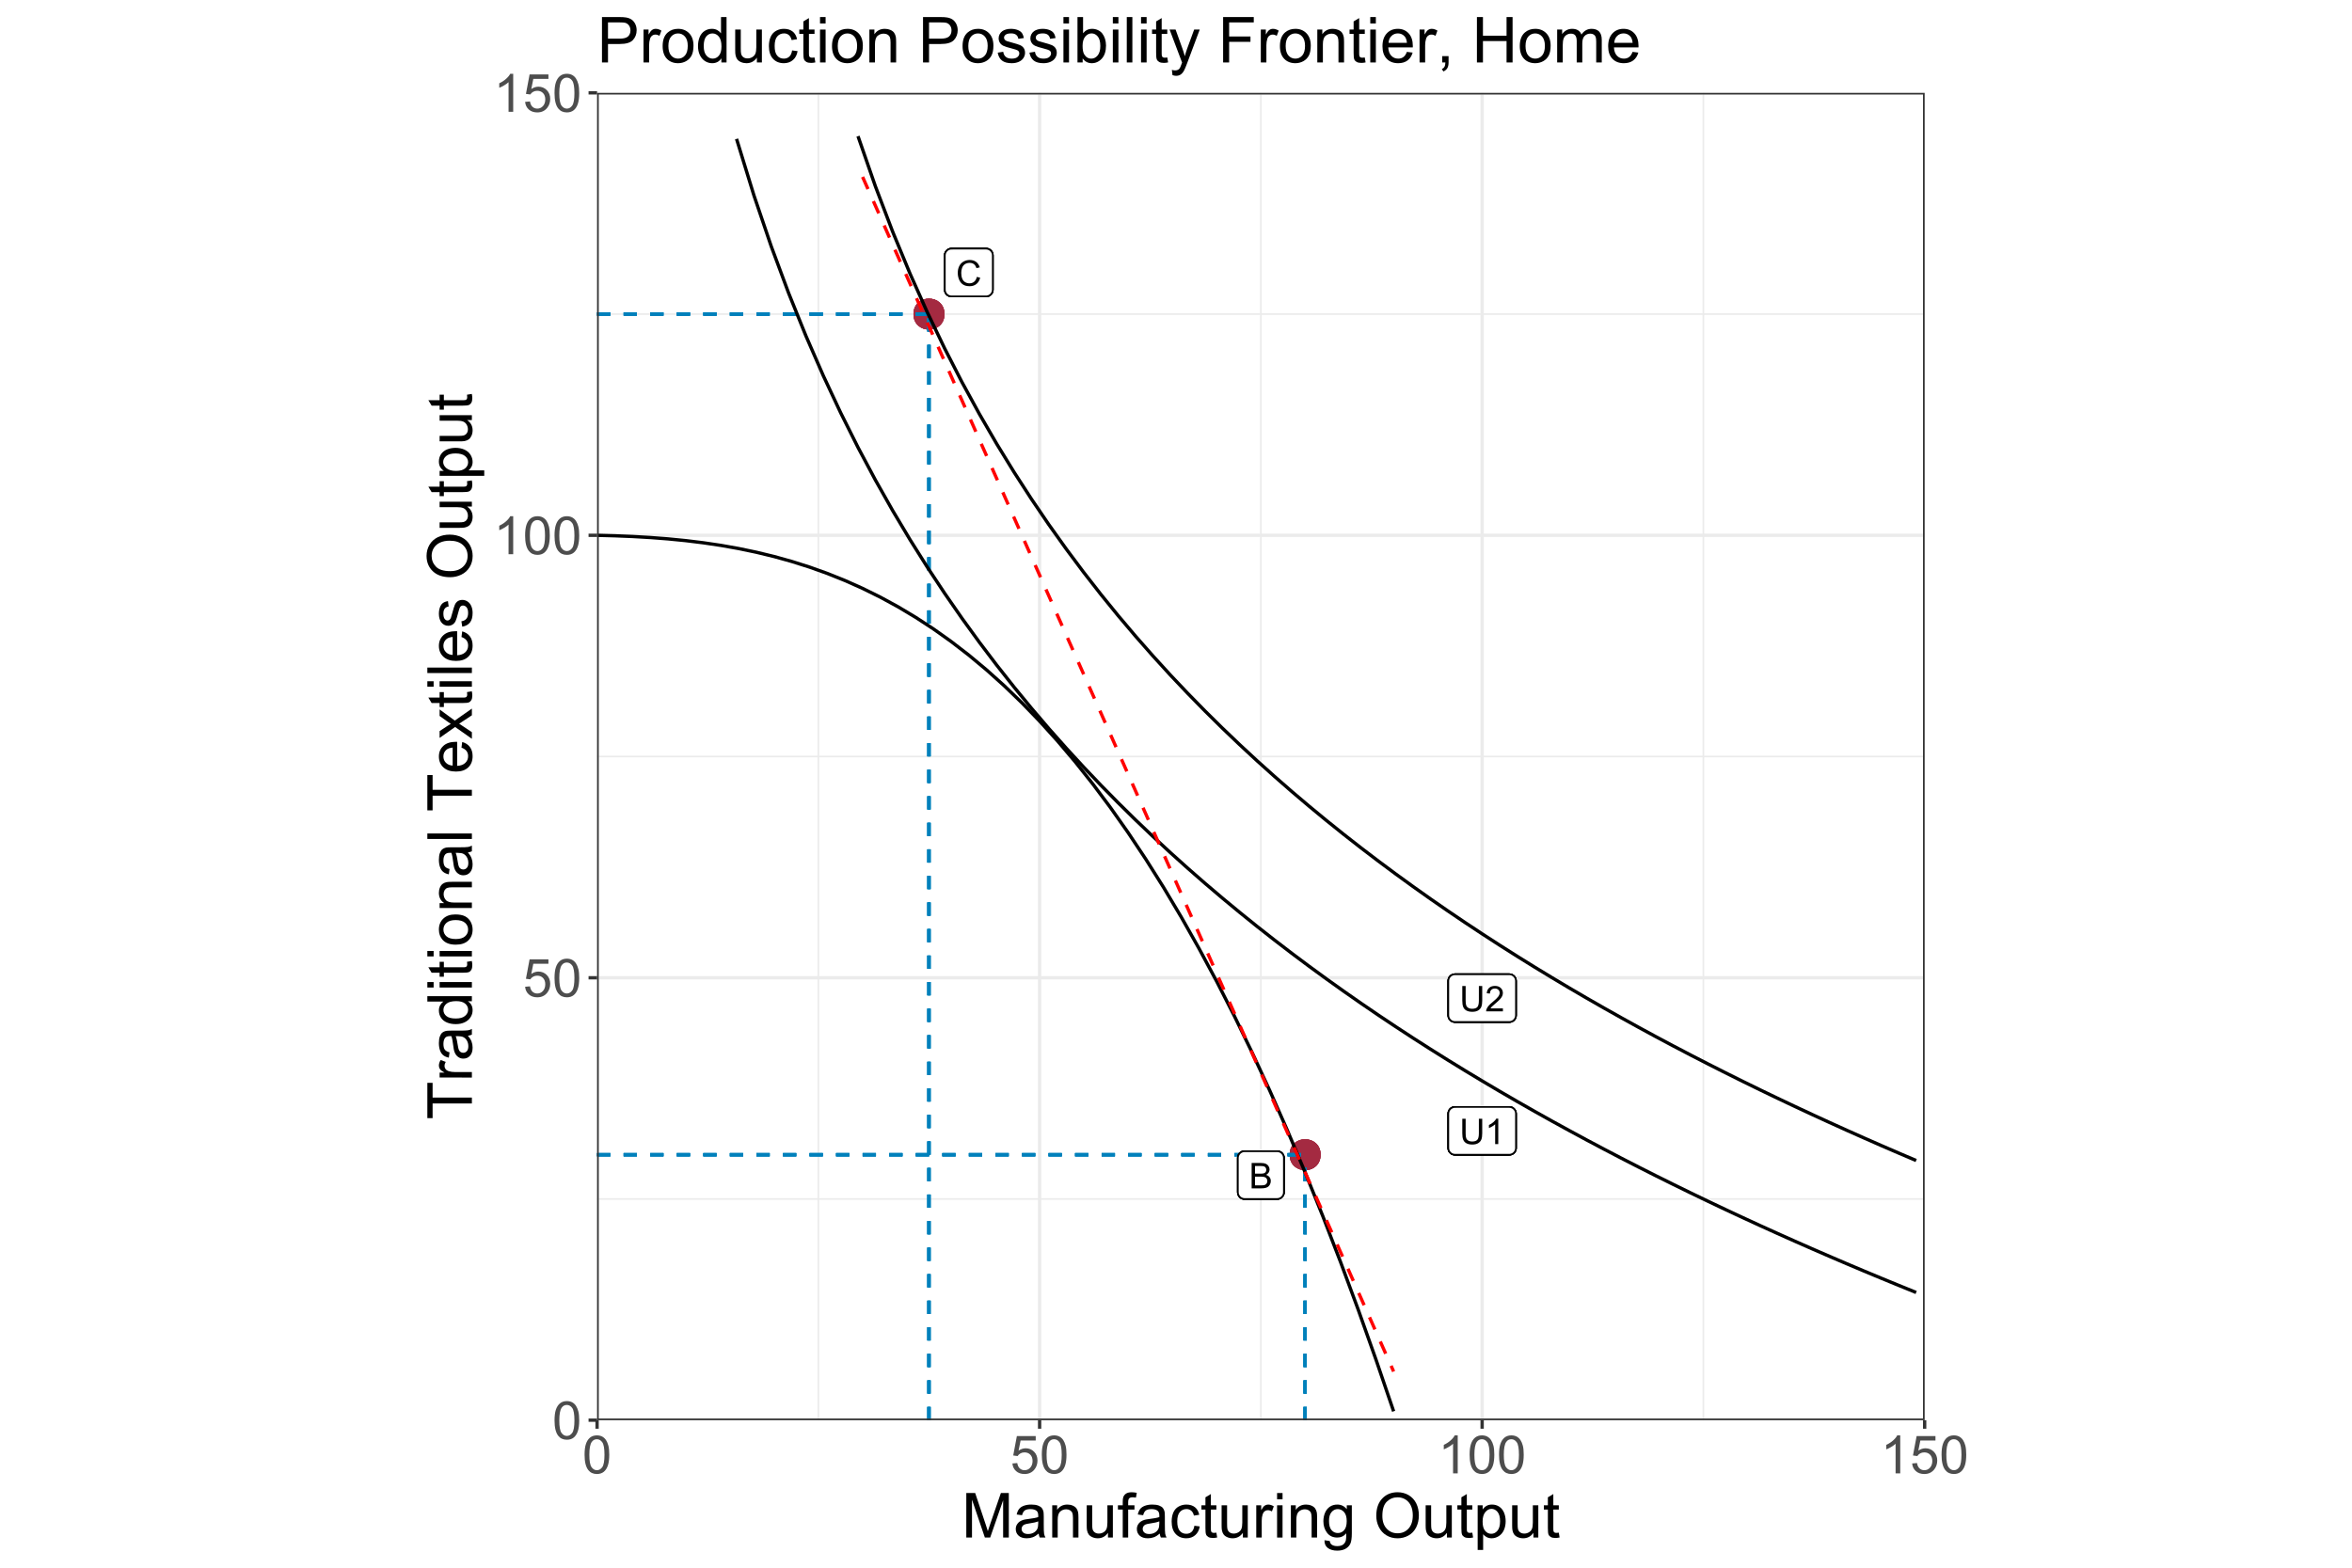 <?xml version="1.0" encoding="UTF-8"?>
<svg xmlns="http://www.w3.org/2000/svg" xmlns:xlink="http://www.w3.org/1999/xlink" width="756pt" height="504pt" viewBox="0 0 756 504" version="1.1">
<defs>
<g>
<symbol overflow="visible" id="glyph0-0">
<path style="stroke:none;" d="M 1.422 0 L 1.422 -7.113 L 7.113 -7.113 L 7.113 0 Z M 1.602 -0.18 L 6.934 -0.18 L 6.934 -6.934 L 1.602 -6.934 Z M 1.602 -0.18 "/>
</symbol>
<symbol overflow="visible" id="glyph0-1">
<path style="stroke:none;" d="M 0.832 0 L 0.832 -8.148 L 3.891 -8.148 C 4.512 -8.145 5.008 -8.062 5.387 -7.898 C 5.762 -7.734 6.059 -7.48 6.27 -7.137 C 6.48 -6.793 6.586 -6.434 6.59 -6.062 C 6.586 -5.711 6.492 -5.383 6.305 -5.078 C 6.117 -4.77 5.832 -4.523 5.453 -4.336 C 5.941 -4.188 6.32 -3.938 6.586 -3.594 C 6.852 -3.242 6.984 -2.832 6.984 -2.363 C 6.984 -1.977 6.902 -1.621 6.742 -1.297 C 6.578 -0.965 6.379 -0.715 6.145 -0.539 C 5.906 -0.359 5.609 -0.223 5.254 -0.137 C 4.895 -0.043 4.457 0 3.941 0 Z M 1.91 -4.723 L 3.672 -4.723 C 4.148 -4.723 4.492 -4.754 4.703 -4.816 C 4.973 -4.898 5.18 -5.031 5.32 -5.223 C 5.461 -5.41 5.531 -5.648 5.531 -5.934 C 5.531 -6.203 5.465 -6.441 5.336 -6.648 C 5.203 -6.852 5.016 -6.992 4.777 -7.07 C 4.535 -7.145 4.125 -7.184 3.539 -7.184 L 1.91 -7.184 Z M 1.91 -0.961 L 3.941 -0.961 C 4.285 -0.961 4.527 -0.973 4.672 -1 C 4.918 -1.043 5.129 -1.117 5.297 -1.223 C 5.461 -1.324 5.598 -1.477 5.707 -1.676 C 5.812 -1.871 5.863 -2.098 5.867 -2.363 C 5.863 -2.66 5.785 -2.926 5.633 -3.152 C 5.477 -3.375 5.262 -3.531 4.988 -3.625 C 4.707 -3.715 4.312 -3.762 3.797 -3.762 L 1.91 -3.762 Z M 1.91 -0.961 "/>
</symbol>
<symbol overflow="visible" id="glyph0-2">
<path style="stroke:none;" d="M 6.691 -2.855 L 7.77 -2.586 C 7.543 -1.695 7.133 -1.02 6.547 -0.559 C 5.957 -0.09 5.242 0.141 4.395 0.141 C 3.516 0.141 2.801 -0.035 2.254 -0.395 C 1.703 -0.75 1.285 -1.27 0.996 -1.949 C 0.707 -2.625 0.562 -3.352 0.566 -4.133 C 0.562 -4.977 0.723 -5.719 1.051 -6.352 C 1.371 -6.984 1.836 -7.465 2.438 -7.793 C 3.035 -8.121 3.691 -8.285 4.414 -8.285 C 5.227 -8.285 5.914 -8.074 6.469 -7.66 C 7.023 -7.242 7.41 -6.66 7.629 -5.914 L 6.57 -5.664 C 6.375 -6.254 6.102 -6.684 5.746 -6.957 C 5.383 -7.223 4.93 -7.359 4.391 -7.363 C 3.758 -7.359 3.234 -7.211 2.82 -6.914 C 2.398 -6.613 2.105 -6.207 1.934 -5.703 C 1.762 -5.195 1.676 -4.676 1.68 -4.141 C 1.676 -3.445 1.777 -2.84 1.98 -2.324 C 2.184 -1.805 2.496 -1.418 2.922 -1.168 C 3.348 -0.91 3.809 -0.785 4.309 -0.785 C 4.906 -0.785 5.418 -0.957 5.84 -1.305 C 6.258 -1.652 6.543 -2.168 6.691 -2.855 Z M 6.691 -2.855 "/>
</symbol>
<symbol overflow="visible" id="glyph0-3">
<path style="stroke:none;" d="M 6.223 -8.148 L 7.301 -8.148 L 7.301 -3.441 C 7.301 -2.617 7.207 -1.969 7.023 -1.488 C 6.836 -1.004 6.5 -0.609 6.02 -0.312 C 5.535 -0.008 4.902 0.141 4.117 0.141 C 3.352 0.141 2.727 0.012 2.242 -0.254 C 1.754 -0.512 1.406 -0.895 1.203 -1.395 C 0.992 -1.895 0.891 -2.574 0.895 -3.441 L 0.895 -8.148 L 1.973 -8.148 L 1.973 -3.445 C 1.969 -2.734 2.035 -2.211 2.168 -1.879 C 2.301 -1.543 2.527 -1.285 2.848 -1.105 C 3.168 -0.922 3.559 -0.832 4.023 -0.832 C 4.812 -0.832 5.375 -1.012 5.715 -1.371 C 6.051 -1.73 6.223 -2.422 6.223 -3.445 Z M 6.223 -8.148 "/>
</symbol>
<symbol overflow="visible" id="glyph0-4">
<path style="stroke:none;" d="M 4.238 0 L 3.238 0 L 3.238 -6.375 C 2.996 -6.145 2.68 -5.914 2.293 -5.684 C 1.898 -5.453 1.547 -5.281 1.238 -5.168 L 1.238 -6.137 C 1.793 -6.395 2.285 -6.715 2.707 -7.09 C 3.125 -7.465 3.418 -7.828 3.594 -8.18 L 4.238 -8.18 Z M 4.238 0 "/>
</symbol>
<symbol overflow="visible" id="glyph0-5">
<path style="stroke:none;" d="M 5.73 -0.961 L 5.73 0 L 0.344 0 C 0.332 -0.238 0.371 -0.469 0.461 -0.695 C 0.598 -1.059 0.816 -1.418 1.121 -1.777 C 1.418 -2.129 1.855 -2.543 2.43 -3.012 C 3.312 -3.738 3.91 -4.312 4.223 -4.738 C 4.531 -5.16 4.688 -5.562 4.691 -5.941 C 4.688 -6.336 4.547 -6.668 4.266 -6.941 C 3.98 -7.211 3.609 -7.348 3.156 -7.352 C 2.672 -7.348 2.285 -7.203 2 -6.918 C 1.707 -6.625 1.562 -6.227 1.562 -5.719 L 0.535 -5.824 C 0.602 -6.59 0.867 -7.172 1.328 -7.574 C 1.785 -7.977 2.402 -8.18 3.18 -8.18 C 3.957 -8.18 4.574 -7.961 5.035 -7.527 C 5.488 -7.094 5.719 -6.559 5.719 -5.918 C 5.719 -5.59 5.648 -5.27 5.516 -4.957 C 5.379 -4.641 5.16 -4.309 4.852 -3.961 C 4.543 -3.613 4.027 -3.133 3.312 -2.527 C 2.707 -2.02 2.324 -1.68 2.156 -1.504 C 1.984 -1.32 1.844 -1.141 1.734 -0.961 Z M 5.73 -0.961 "/>
</symbol>
<symbol overflow="visible" id="glyph1-0">
<path style="stroke:none;" d="M 2.125 0 L 2.125 -10.625 L 10.625 -10.625 L 10.625 0 Z M 2.391 -0.266 L 10.359 -0.266 L 10.359 -10.359 L 2.391 -10.359 Z M 2.391 -0.266 "/>
</symbol>
<symbol overflow="visible" id="glyph1-1">
<path style="stroke:none;" d="M 0.707 -6 C 0.703 -7.438 0.852 -8.594 1.148 -9.473 C 1.445 -10.348 1.883 -11.023 2.469 -11.504 C 3.047 -11.977 3.781 -12.215 4.672 -12.219 C 5.32 -12.215 5.895 -12.086 6.391 -11.824 C 6.879 -11.559 7.285 -11.18 7.609 -10.688 C 7.93 -10.191 8.184 -9.586 8.367 -8.879 C 8.547 -8.164 8.637 -7.207 8.641 -6 C 8.637 -4.57 8.488 -3.418 8.199 -2.543 C 7.902 -1.664 7.465 -0.984 6.883 -0.508 C 6.297 -0.031 5.559 0.203 4.672 0.207 C 3.496 0.203 2.578 -0.215 1.91 -1.055 C 1.105 -2.066 0.703 -3.715 0.707 -6 Z M 2.242 -6 C 2.238 -4 2.473 -2.668 2.941 -2.012 C 3.41 -1.348 3.984 -1.02 4.672 -1.02 C 5.355 -1.02 5.934 -1.352 6.402 -2.016 C 6.867 -2.68 7.102 -4.008 7.105 -6 C 7.102 -8.004 6.867 -9.332 6.402 -9.992 C 5.934 -10.648 5.352 -10.98 4.656 -10.98 C 3.969 -10.98 3.422 -10.688 3.012 -10.109 C 2.496 -9.367 2.238 -8 2.242 -6 Z M 2.242 -6 "/>
</symbol>
<symbol overflow="visible" id="glyph1-2">
<path style="stroke:none;" d="M 0.707 -3.188 L 2.273 -3.32 C 2.391 -2.555 2.66 -1.98 3.082 -1.598 C 3.504 -1.211 4.016 -1.02 4.617 -1.02 C 5.336 -1.02 5.941 -1.289 6.441 -1.832 C 6.934 -2.375 7.184 -3.094 7.188 -3.992 C 7.184 -4.84 6.945 -5.512 6.469 -6.008 C 5.992 -6.5 5.363 -6.75 4.59 -6.75 C 4.105 -6.75 3.672 -6.641 3.285 -6.422 C 2.898 -6.203 2.594 -5.918 2.375 -5.57 L 0.973 -5.754 L 2.148 -12.004 L 8.203 -12.004 L 8.203 -10.574 L 3.344 -10.574 L 2.688 -7.305 C 3.418 -7.812 4.184 -8.066 4.988 -8.07 C 6.047 -8.066 6.945 -7.699 7.676 -6.965 C 8.406 -6.227 8.77 -5.281 8.773 -4.125 C 8.77 -3.023 8.449 -2.07 7.812 -1.27 C 7.027 -0.285 5.965 0.203 4.617 0.207 C 3.508 0.203 2.602 -0.102 1.902 -0.723 C 1.203 -1.34 0.805 -2.164 0.707 -3.188 Z M 0.707 -3.188 "/>
</symbol>
<symbol overflow="visible" id="glyph1-3">
<path style="stroke:none;" d="M 6.332 0 L 4.84 0 L 4.84 -9.52 C 4.48 -9.176 4.008 -8.832 3.422 -8.492 C 2.836 -8.145 2.312 -7.887 1.852 -7.719 L 1.852 -9.164 C 2.688 -9.555 3.418 -10.027 4.043 -10.59 C 4.668 -11.145 5.109 -11.688 5.371 -12.219 L 6.332 -12.219 Z M 6.332 0 "/>
</symbol>
<symbol overflow="visible" id="glyph2-0">
<path style="stroke:none;" d="M 2.5 0 L 2.5 -12.5 L 12.5 -12.5 L 12.5 0 Z M 2.812 -0.312 L 12.188 -0.312 L 12.188 -12.188 L 2.812 -12.188 Z M 2.812 -0.312 "/>
</symbol>
<symbol overflow="visible" id="glyph2-1">
<path style="stroke:none;" d="M 1.484 0 L 1.484 -14.316 L 4.336 -14.316 L 7.727 -4.18 C 8.035 -3.234 8.262 -2.531 8.406 -2.062 C 8.566 -2.582 8.82 -3.344 9.172 -4.355 L 12.598 -14.316 L 15.148 -14.316 L 15.148 0 L 13.32 0 L 13.32 -11.984 L 9.16 0 L 7.453 0 L 3.312 -12.188 L 3.312 0 Z M 1.484 0 "/>
</symbol>
<symbol overflow="visible" id="glyph2-2">
<path style="stroke:none;" d="M 8.086 -1.281 C 7.434 -0.723 6.805 -0.332 6.207 -0.105 C 5.602 0.121 4.957 0.234 4.266 0.234 C 3.125 0.234 2.25 -0.043 1.641 -0.602 C 1.027 -1.156 0.719 -1.867 0.723 -2.734 C 0.719 -3.238 0.836 -3.703 1.066 -4.125 C 1.297 -4.547 1.598 -4.883 1.977 -5.137 C 2.348 -5.387 2.77 -5.578 3.242 -5.711 C 3.582 -5.801 4.105 -5.891 4.805 -5.977 C 6.223 -6.145 7.266 -6.344 7.938 -6.582 C 7.941 -6.82 7.945 -6.973 7.949 -7.039 C 7.945 -7.754 7.781 -8.262 7.453 -8.555 C 7 -8.949 6.332 -9.145 5.449 -9.148 C 4.621 -9.145 4.008 -9 3.617 -8.715 C 3.219 -8.422 2.93 -7.91 2.742 -7.18 L 1.023 -7.414 C 1.176 -8.145 1.434 -8.738 1.797 -9.195 C 2.152 -9.645 2.672 -9.992 3.352 -10.238 C 4.027 -10.48 4.809 -10.605 5.703 -10.605 C 6.586 -10.605 7.305 -10.5 7.859 -10.293 C 8.41 -10.082 8.82 -9.82 9.082 -9.504 C 9.34 -9.188 9.52 -8.789 9.629 -8.312 C 9.684 -8.008 9.715 -7.465 9.719 -6.688 L 9.719 -4.344 C 9.715 -2.707 9.75 -1.676 9.828 -1.242 C 9.898 -0.809 10.047 -0.395 10.273 0 L 8.438 0 C 8.254 -0.363 8.137 -0.789 8.086 -1.281 Z M 7.938 -5.203 C 7.301 -4.941 6.344 -4.719 5.07 -4.539 C 4.344 -4.434 3.832 -4.316 3.535 -4.188 C 3.23 -4.055 3 -3.863 2.84 -3.617 C 2.676 -3.363 2.594 -3.086 2.598 -2.781 C 2.594 -2.309 2.773 -1.918 3.129 -1.609 C 3.484 -1.293 4.004 -1.137 4.688 -1.141 C 5.363 -1.137 5.965 -1.285 6.492 -1.586 C 7.02 -1.879 7.406 -2.285 7.656 -2.805 C 7.84 -3.199 7.934 -3.785 7.938 -4.562 Z M 7.938 -5.203 "/>
</symbol>
<symbol overflow="visible" id="glyph2-3">
<path style="stroke:none;" d="M 1.32 0 L 1.32 -10.371 L 2.898 -10.371 L 2.898 -8.898 C 3.66 -10.035 4.762 -10.605 6.203 -10.605 C 6.824 -10.605 7.398 -10.492 7.926 -10.266 C 8.445 -10.039 8.836 -9.742 9.102 -9.383 C 9.359 -9.016 9.543 -8.586 9.648 -8.086 C 9.711 -7.758 9.742 -7.188 9.746 -6.375 L 9.746 0 L 7.988 0 L 7.988 -6.309 C 7.984 -7.023 7.918 -7.559 7.781 -7.914 C 7.645 -8.266 7.402 -8.547 7.055 -8.762 C 6.703 -8.973 6.293 -9.082 5.828 -9.082 C 5.078 -9.082 4.434 -8.844 3.891 -8.367 C 3.348 -7.891 3.074 -6.988 3.078 -5.664 L 3.078 0 Z M 1.32 0 "/>
</symbol>
<symbol overflow="visible" id="glyph2-4">
<path style="stroke:none;" d="M 8.117 0 L 8.117 -1.523 C 7.305 -0.352 6.207 0.234 4.824 0.234 C 4.207 0.234 3.637 0.117 3.109 -0.117 C 2.574 -0.352 2.18 -0.645 1.926 -1 C 1.668 -1.352 1.488 -1.785 1.387 -2.305 C 1.312 -2.645 1.277 -3.191 1.281 -3.945 L 1.281 -10.371 L 3.039 -10.371 L 3.039 -4.617 C 3.035 -3.699 3.07 -3.082 3.145 -2.766 C 3.254 -2.301 3.488 -1.938 3.848 -1.676 C 4.203 -1.41 4.645 -1.277 5.176 -1.281 C 5.699 -1.277 6.195 -1.41 6.66 -1.684 C 7.117 -1.949 7.445 -2.316 7.641 -2.785 C 7.832 -3.246 7.926 -3.922 7.93 -4.812 L 7.93 -10.371 L 9.688 -10.371 L 9.688 0 Z M 8.117 0 "/>
</symbol>
<symbol overflow="visible" id="glyph2-5">
<path style="stroke:none;" d="M 1.738 0 L 1.738 -9.004 L 0.188 -9.004 L 0.188 -10.371 L 1.738 -10.371 L 1.738 -11.477 C 1.734 -12.168 1.797 -12.684 1.922 -13.027 C 2.094 -13.48 2.391 -13.852 2.816 -14.137 C 3.242 -14.418 3.84 -14.559 4.609 -14.562 C 5.102 -14.559 5.648 -14.5 6.25 -14.383 L 5.984 -12.852 C 5.617 -12.914 5.273 -12.949 4.953 -12.949 C 4.414 -12.949 4.035 -12.832 3.816 -12.605 C 3.59 -12.375 3.48 -11.949 3.484 -11.328 L 3.484 -10.371 L 5.508 -10.371 L 5.508 -9.004 L 3.484 -9.004 L 3.484 0 Z M 1.738 0 "/>
</symbol>
<symbol overflow="visible" id="glyph2-6">
<path style="stroke:none;" d="M 8.086 -3.797 L 9.812 -3.574 C 9.621 -2.383 9.137 -1.449 8.363 -0.777 C 7.582 -0.102 6.629 0.234 5.5 0.234 C 4.074 0.234 2.934 -0.227 2.074 -1.156 C 1.211 -2.078 0.777 -3.41 0.781 -5.148 C 0.777 -6.266 0.965 -7.246 1.336 -8.086 C 1.707 -8.922 2.27 -9.551 3.031 -9.973 C 3.789 -10.395 4.617 -10.605 5.508 -10.605 C 6.633 -10.605 7.551 -10.32 8.27 -9.75 C 8.98 -9.18 9.441 -8.371 9.648 -7.324 L 7.938 -7.062 C 7.773 -7.754 7.484 -8.277 7.074 -8.633 C 6.656 -8.98 6.16 -9.156 5.578 -9.16 C 4.691 -9.156 3.969 -8.84 3.418 -8.207 C 2.859 -7.57 2.582 -6.566 2.586 -5.195 C 2.582 -3.801 2.852 -2.789 3.387 -2.156 C 3.918 -1.523 4.613 -1.207 5.477 -1.211 C 6.168 -1.207 6.746 -1.418 7.207 -1.844 C 7.668 -2.266 7.961 -2.918 8.086 -3.797 Z M 8.086 -3.797 "/>
</symbol>
<symbol overflow="visible" id="glyph2-7">
<path style="stroke:none;" d="M 5.156 -1.57 L 5.41 -0.02 C 4.91 0.086 4.469 0.133 4.082 0.137 C 3.441 0.133 2.945 0.035 2.598 -0.164 C 2.242 -0.367 1.996 -0.633 1.855 -0.961 C 1.711 -1.289 1.641 -1.98 1.641 -3.039 L 1.641 -9.004 L 0.352 -9.004 L 0.352 -10.371 L 1.641 -10.371 L 1.641 -12.938 L 3.391 -13.992 L 3.391 -10.371 L 5.156 -10.371 L 5.156 -9.004 L 3.391 -9.004 L 3.391 -2.938 C 3.387 -2.434 3.418 -2.113 3.48 -1.973 C 3.543 -1.828 3.641 -1.715 3.781 -1.629 C 3.918 -1.543 4.121 -1.5 4.383 -1.504 C 4.578 -1.5 4.836 -1.523 5.156 -1.57 Z M 5.156 -1.57 "/>
</symbol>
<symbol overflow="visible" id="glyph2-8">
<path style="stroke:none;" d="M 1.297 0 L 1.297 -10.371 L 2.883 -10.371 L 2.883 -8.797 C 3.281 -9.531 3.652 -10.02 3.996 -10.254 C 4.34 -10.488 4.715 -10.605 5.125 -10.605 C 5.715 -10.605 6.316 -10.414 6.934 -10.039 L 6.328 -8.406 C 5.898 -8.66 5.469 -8.789 5.039 -8.789 C 4.652 -8.789 4.305 -8.672 4.004 -8.441 C 3.695 -8.207 3.48 -7.887 3.352 -7.48 C 3.152 -6.852 3.051 -6.168 3.055 -5.43 L 3.055 0 Z M 1.297 0 "/>
</symbol>
<symbol overflow="visible" id="glyph2-9">
<path style="stroke:none;" d="M 1.328 -12.297 L 1.328 -14.316 L 3.086 -14.316 L 3.086 -12.297 Z M 1.328 0 L 1.328 -10.371 L 3.086 -10.371 L 3.086 0 Z M 1.328 0 "/>
</symbol>
<symbol overflow="visible" id="glyph2-10">
<path style="stroke:none;" d="M 0.996 0.859 L 2.703 1.113 C 2.773 1.641 2.973 2.023 3.301 2.266 C 3.73 2.59 4.328 2.754 5.086 2.754 C 5.898 2.754 6.527 2.59 6.973 2.266 C 7.414 1.938 7.711 1.48 7.871 0.898 C 7.957 0.535 8 -0.215 8 -1.359 C 7.227 -0.453 6.27 0 5.125 0 C 3.699 0 2.598 -0.512 1.816 -1.543 C 1.035 -2.566 0.645 -3.801 0.645 -5.242 C 0.645 -6.23 0.82 -7.145 1.18 -7.98 C 1.535 -8.816 2.055 -9.461 2.738 -9.922 C 3.414 -10.375 4.215 -10.605 5.137 -10.605 C 6.359 -10.605 7.367 -10.109 8.164 -9.121 L 8.164 -10.371 L 9.785 -10.371 L 9.785 -1.406 C 9.785 0.207 9.617 1.352 9.289 2.027 C 8.957 2.699 8.438 3.23 7.727 3.625 C 7.012 4.012 6.137 4.207 5.098 4.211 C 3.859 4.207 2.859 3.93 2.098 3.375 C 1.336 2.816 0.969 1.977 0.996 0.859 Z M 2.453 -5.371 C 2.449 -4.008 2.719 -3.016 3.262 -2.391 C 3.797 -1.766 4.473 -1.453 5.293 -1.453 C 6.098 -1.453 6.777 -1.762 7.324 -2.387 C 7.871 -3.004 8.145 -3.98 8.145 -5.312 C 8.145 -6.582 7.859 -7.539 7.297 -8.184 C 6.73 -8.824 6.055 -9.145 5.266 -9.148 C 4.48 -9.145 3.816 -8.828 3.273 -8.195 C 2.723 -7.559 2.449 -6.617 2.453 -5.371 Z M 2.453 -5.371 "/>
</symbol>
<symbol overflow="visible" id="glyph2-11">
<path style="stroke:none;" d=""/>
</symbol>
<symbol overflow="visible" id="glyph2-12">
<path style="stroke:none;" d="M 0.969 -6.973 C 0.965 -9.348 1.605 -11.207 2.883 -12.555 C 4.156 -13.895 5.801 -14.566 7.82 -14.57 C 9.141 -14.566 10.332 -14.25 11.395 -13.621 C 12.453 -12.988 13.262 -12.109 13.82 -10.98 C 14.375 -9.852 14.652 -8.57 14.656 -7.141 C 14.652 -5.684 14.359 -4.383 13.777 -3.242 C 13.188 -2.094 12.359 -1.227 11.289 -0.641 C 10.215 -0.051 9.055 0.238 7.812 0.242 C 6.461 0.238 5.258 -0.082 4.199 -0.734 C 3.137 -1.383 2.332 -2.273 1.789 -3.398 C 1.238 -4.523 0.965 -5.715 0.969 -6.973 Z M 2.922 -6.945 C 2.918 -5.215 3.383 -3.855 4.312 -2.863 C 5.238 -1.867 6.402 -1.371 7.805 -1.375 C 9.227 -1.371 10.398 -1.871 11.32 -2.879 C 12.242 -3.879 12.703 -5.305 12.703 -7.148 C 12.703 -8.312 12.504 -9.328 12.113 -10.199 C 11.715 -11.066 11.141 -11.738 10.387 -12.219 C 9.625 -12.695 8.773 -12.938 7.832 -12.938 C 6.488 -12.938 5.336 -12.477 4.371 -11.555 C 3.402 -10.633 2.918 -9.094 2.922 -6.945 Z M 2.922 -6.945 "/>
</symbol>
<symbol overflow="visible" id="glyph2-13">
<path style="stroke:none;" d="M 1.32 3.977 L 1.32 -10.371 L 2.922 -10.371 L 2.922 -9.023 C 3.293 -9.547 3.719 -9.941 4.199 -10.207 C 4.672 -10.473 5.25 -10.605 5.93 -10.605 C 6.812 -10.605 7.594 -10.375 8.273 -9.922 C 8.949 -9.461 9.457 -8.82 9.805 -7.992 C 10.145 -7.164 10.316 -6.254 10.32 -5.266 C 10.316 -4.199 10.129 -3.242 9.75 -2.398 C 9.367 -1.547 8.812 -0.898 8.09 -0.445 C 7.359 0.008 6.598 0.234 5.801 0.234 C 5.215 0.234 4.688 0.113 4.223 -0.137 C 3.754 -0.379 3.371 -0.691 3.078 -1.074 L 3.078 3.977 Z M 2.91 -5.125 C 2.906 -3.789 3.176 -2.805 3.719 -2.168 C 4.258 -1.527 4.914 -1.207 5.684 -1.211 C 6.465 -1.207 7.133 -1.539 7.688 -2.203 C 8.242 -2.863 8.52 -3.887 8.523 -5.273 C 8.52 -6.594 8.246 -7.582 7.707 -8.242 C 7.16 -8.895 6.512 -9.223 5.762 -9.227 C 5.012 -9.223 4.352 -8.871 3.773 -8.176 C 3.195 -7.473 2.906 -6.457 2.91 -5.125 Z M 2.91 -5.125 "/>
</symbol>
<symbol overflow="visible" id="glyph3-0">
<path style="stroke:none;" d="M 0 -2.5 L -12.5 -2.5 L -12.5 -12.5 L 0 -12.5 Z M -0.312 -2.812 L -0.312 -12.188 L -12.188 -12.188 L -12.188 -2.812 Z M -0.312 -2.812 "/>
</symbol>
<symbol overflow="visible" id="glyph3-1">
<path style="stroke:none;" d="M 0 -5.188 L -12.625 -5.188 L -12.625 -0.469 L -14.316 -0.469 L -14.316 -11.816 L -12.625 -11.816 L -12.625 -7.082 L 0 -7.078 Z M 0 -5.188 "/>
</symbol>
<symbol overflow="visible" id="glyph3-2">
<path style="stroke:none;" d="M 0 -1.297 L -10.371 -1.301 L -10.371 -2.883 L -8.797 -2.883 C -9.531 -3.285 -10.02 -3.656 -10.254 -4 C -10.488 -4.34 -10.605 -4.715 -10.605 -5.129 C -10.605 -5.715 -10.414 -6.316 -10.039 -6.934 L -8.406 -6.328 C -8.66 -5.898 -8.789 -5.469 -8.789 -5.039 C -8.789 -4.656 -8.672 -4.309 -8.441 -4.004 C -8.207 -3.695 -7.887 -3.48 -7.48 -3.352 C -6.852 -3.156 -6.168 -3.059 -5.43 -3.059 L 0 -3.055 Z M 0 -1.297 "/>
</symbol>
<symbol overflow="visible" id="glyph3-3">
<path style="stroke:none;" d="M -1.277 -8.086 C -0.723 -7.434 -0.332 -6.805 -0.105 -6.207 C 0.121 -5.602 0.234 -4.957 0.234 -4.266 C 0.234 -3.125 -0.043 -2.25 -0.602 -1.641 C -1.156 -1.027 -1.867 -0.719 -2.734 -0.723 C -3.238 -0.719 -3.703 -0.836 -4.125 -1.07 C -4.547 -1.301 -4.883 -1.602 -5.137 -1.977 C -5.387 -2.348 -5.578 -2.77 -5.711 -3.242 C -5.801 -3.586 -5.891 -4.109 -5.977 -4.805 C -6.145 -6.223 -6.344 -7.266 -6.582 -7.938 C -6.816 -7.941 -6.969 -7.945 -7.039 -7.949 C -7.754 -7.945 -8.262 -7.781 -8.555 -7.453 C -8.949 -7 -9.145 -6.332 -9.148 -5.449 C -9.145 -4.621 -9 -4.008 -8.715 -3.617 C -8.422 -3.219 -7.91 -2.93 -7.18 -2.746 L -7.414 -1.027 C -8.145 -1.18 -8.738 -1.438 -9.195 -1.797 C -9.645 -2.152 -9.992 -2.672 -10.238 -3.352 C -10.48 -4.027 -10.605 -4.809 -10.605 -5.703 C -10.605 -6.586 -10.5 -7.305 -10.293 -7.859 C -10.082 -8.41 -9.82 -8.82 -9.504 -9.082 C -9.188 -9.34 -8.789 -9.52 -8.312 -9.629 C -8.008 -9.684 -7.465 -9.715 -6.688 -9.719 L -4.344 -9.719 C -2.707 -9.715 -1.676 -9.75 -1.242 -9.828 C -0.809 -9.898 -0.395 -10.047 0 -10.273 L 0 -8.438 C -0.363 -8.254 -0.789 -8.137 -1.277 -8.086 Z M -5.203 -7.938 C -4.941 -7.301 -4.719 -6.344 -4.539 -5.07 C -4.434 -4.344 -4.316 -3.832 -4.188 -3.535 C -4.055 -3.23 -3.863 -3 -3.617 -2.84 C -3.363 -2.676 -3.086 -2.594 -2.781 -2.598 C -2.309 -2.594 -1.918 -2.773 -1.609 -3.129 C -1.293 -3.484 -1.137 -4.004 -1.141 -4.688 C -1.137 -5.363 -1.285 -5.965 -1.586 -6.492 C -1.879 -7.02 -2.285 -7.406 -2.801 -7.656 C -3.199 -7.84 -3.785 -7.934 -4.559 -7.938 Z M -5.203 -7.938 "/>
</symbol>
<symbol overflow="visible" id="glyph3-4">
<path style="stroke:none;" d="M 0 -8.047 L -1.309 -8.047 C -0.277 -7.387 0.234 -6.422 0.234 -5.148 C 0.234 -4.316 0.008 -3.555 -0.449 -2.867 C -0.902 -2.172 -1.539 -1.637 -2.359 -1.254 C -3.176 -0.871 -4.113 -0.68 -5.176 -0.684 C -6.207 -0.68 -7.148 -0.852 -7.992 -1.199 C -8.836 -1.543 -9.48 -2.062 -9.93 -2.754 C -10.379 -3.441 -10.605 -4.211 -10.605 -5.07 C -10.605 -5.691 -10.473 -6.25 -10.207 -6.738 C -9.941 -7.227 -9.598 -7.621 -9.18 -7.93 L -14.316 -7.93 L -14.316 -9.68 L 0 -9.68 Z M -5.176 -2.492 C -3.844 -2.488 -2.852 -2.77 -2.195 -3.332 C -1.535 -3.891 -1.207 -4.551 -1.211 -5.312 C -1.207 -6.078 -1.52 -6.73 -2.152 -7.27 C -2.777 -7.805 -3.738 -8.074 -5.027 -8.078 C -6.445 -8.074 -7.484 -7.801 -8.152 -7.258 C -8.812 -6.707 -9.145 -6.031 -9.148 -5.234 C -9.145 -4.449 -8.828 -3.797 -8.191 -3.277 C -7.551 -2.75 -6.543 -2.488 -5.176 -2.492 Z M -5.176 -2.492 "/>
</symbol>
<symbol overflow="visible" id="glyph3-5">
<path style="stroke:none;" d="M -12.297 -1.328 L -14.316 -1.328 L -14.316 -3.086 L -12.297 -3.086 Z M 0 -1.328 L -10.371 -1.328 L -10.371 -3.086 L 0 -3.086 Z M 0 -1.328 "/>
</symbol>
<symbol overflow="visible" id="glyph3-6">
<path style="stroke:none;" d="M -1.57 -5.156 L -0.02 -5.41 C 0.086 -4.91 0.133 -4.469 0.137 -4.082 C 0.133 -3.441 0.035 -2.945 -0.164 -2.598 C -0.367 -2.242 -0.633 -1.996 -0.961 -1.855 C -1.289 -1.711 -1.98 -1.641 -3.039 -1.641 L -9.004 -1.641 L -9.004 -0.352 L -10.371 -0.352 L -10.371 -1.641 L -12.938 -1.641 L -13.992 -3.391 L -10.371 -3.391 L -10.371 -5.156 L -9.004 -5.156 L -9.004 -3.391 L -2.938 -3.391 C -2.434 -3.387 -2.113 -3.418 -1.973 -3.48 C -1.828 -3.543 -1.715 -3.641 -1.629 -3.781 C -1.543 -3.918 -1.5 -4.121 -1.504 -4.383 C -1.5 -4.578 -1.523 -4.836 -1.57 -5.156 Z M -1.57 -5.156 "/>
</symbol>
<symbol overflow="visible" id="glyph3-7">
<path style="stroke:none;" d="M -5.188 -0.664 C -7.102 -0.66 -8.523 -1.195 -9.453 -2.266 C -10.219 -3.156 -10.605 -4.242 -10.605 -5.527 C -10.605 -6.949 -10.137 -8.117 -9.203 -9.023 C -8.266 -9.93 -6.977 -10.383 -5.332 -10.383 C -3.996 -10.383 -2.945 -10.18 -2.18 -9.781 C -1.414 -9.375 -0.82 -8.793 -0.398 -8.031 C 0.023 -7.262 0.234 -6.426 0.234 -5.527 C 0.234 -4.074 -0.23 -2.902 -1.16 -2.008 C -2.09 -1.109 -3.43 -0.66 -5.188 -0.664 Z M -5.188 -2.473 C -3.855 -2.469 -2.863 -2.758 -2.203 -3.34 C -1.539 -3.918 -1.207 -4.645 -1.211 -5.527 C -1.207 -6.395 -1.539 -7.121 -2.207 -7.703 C -2.867 -8.281 -3.879 -8.57 -5.242 -8.574 C -6.523 -8.57 -7.496 -8.281 -8.156 -7.699 C -8.816 -7.117 -9.145 -6.391 -9.148 -5.527 C -9.145 -4.645 -8.816 -3.918 -8.164 -3.34 C -7.504 -2.762 -6.512 -2.473 -5.188 -2.473 Z M -5.188 -2.473 "/>
</symbol>
<symbol overflow="visible" id="glyph3-8">
<path style="stroke:none;" d="M 0 -1.32 L -10.371 -1.32 L -10.371 -2.902 L -8.898 -2.902 C -10.035 -3.66 -10.605 -4.762 -10.605 -6.203 C -10.605 -6.824 -10.492 -7.398 -10.266 -7.926 C -10.039 -8.445 -9.742 -8.836 -9.383 -9.102 C -9.016 -9.359 -8.586 -9.543 -8.086 -9.648 C -7.758 -9.711 -7.188 -9.742 -6.375 -9.746 L 0 -9.746 L 0 -7.988 L -6.309 -7.988 C -7.023 -7.984 -7.559 -7.918 -7.914 -7.781 C -8.266 -7.645 -8.547 -7.402 -8.762 -7.055 C -8.973 -6.707 -9.082 -6.297 -9.082 -5.832 C -9.082 -5.078 -8.844 -4.434 -8.367 -3.891 C -7.891 -3.348 -6.988 -3.074 -5.664 -3.078 L 0 -3.078 Z M 0 -1.32 "/>
</symbol>
<symbol overflow="visible" id="glyph3-9">
<path style="stroke:none;" d="M 0 -1.281 L -14.316 -1.281 L -14.316 -3.039 L 0 -3.039 Z M 0 -1.281 "/>
</symbol>
<symbol overflow="visible" id="glyph3-10">
<path style="stroke:none;" d=""/>
</symbol>
<symbol overflow="visible" id="glyph3-11">
<path style="stroke:none;" d="M -3.34 -8.418 L -3.113 -10.234 C -2.051 -9.945 -1.23 -9.414 -0.645 -8.641 C -0.059 -7.863 0.234 -6.875 0.234 -5.672 C 0.234 -4.156 -0.23 -2.953 -1.168 -2.066 C -2.098 -1.176 -3.41 -0.73 -5.098 -0.734 C -6.84 -0.73 -8.191 -1.18 -9.16 -2.082 C -10.121 -2.977 -10.605 -4.145 -10.605 -5.578 C -10.605 -6.961 -10.133 -8.09 -9.188 -8.973 C -8.242 -9.848 -6.914 -10.289 -5.203 -10.293 C -5.098 -10.289 -4.941 -10.285 -4.734 -10.281 L -4.734 -2.551 C -3.594 -2.613 -2.719 -2.938 -2.117 -3.516 C -1.508 -4.094 -1.207 -4.816 -1.211 -5.684 C -1.207 -6.324 -1.375 -6.871 -1.719 -7.332 C -2.055 -7.785 -2.598 -8.148 -3.34 -8.418 Z M -6.18 -2.648 L -6.18 -8.438 C -7.051 -8.359 -7.707 -8.137 -8.145 -7.773 C -8.82 -7.211 -9.156 -6.484 -9.16 -5.598 C -9.156 -4.785 -8.887 -4.105 -8.348 -3.559 C -7.805 -3.004 -7.082 -2.703 -6.18 -2.648 Z M -6.18 -2.648 "/>
</symbol>
<symbol overflow="visible" id="glyph3-12">
<path style="stroke:none;" d="M 0 -0.148 L -5.391 -3.938 L -10.371 -0.43 L -10.371 -2.629 L -7.938 -4.219 C -7.473 -4.516 -7.086 -4.754 -6.777 -4.941 C -7.203 -5.223 -7.586 -5.488 -7.922 -5.734 L -10.371 -7.48 L -10.371 -9.578 L -5.488 -5.996 L 0 -9.852 L 0 -7.695 L -3.223 -5.566 L -4.094 -5 L 0 -2.273 Z M 0 -0.148 "/>
</symbol>
<symbol overflow="visible" id="glyph3-13">
<path style="stroke:none;" d="M -3.094 -0.617 L -3.367 -2.352 C -2.668 -2.445 -2.133 -2.719 -1.766 -3.168 C -1.391 -3.609 -1.207 -4.234 -1.211 -5.039 C -1.207 -5.844 -1.371 -6.441 -1.703 -6.836 C -2.027 -7.223 -2.414 -7.418 -2.859 -7.422 C -3.258 -7.418 -3.57 -7.246 -3.797 -6.906 C -3.953 -6.66 -4.152 -6.062 -4.395 -5.109 C -4.719 -3.82 -5 -2.926 -5.238 -2.426 C -5.473 -1.926 -5.801 -1.547 -6.223 -1.293 C -6.645 -1.035 -7.109 -0.906 -7.617 -0.91 C -8.078 -0.906 -8.504 -1.012 -8.902 -1.227 C -9.293 -1.434 -9.621 -1.723 -9.883 -2.09 C -10.082 -2.359 -10.254 -2.73 -10.395 -3.207 C -10.535 -3.676 -10.605 -4.184 -10.605 -4.727 C -10.605 -5.539 -10.488 -6.254 -10.254 -6.871 C -10.02 -7.484 -9.699 -7.938 -9.301 -8.23 C -8.898 -8.523 -8.363 -8.727 -7.695 -8.836 L -7.461 -7.121 C -7.992 -7.039 -8.41 -6.812 -8.711 -6.441 C -9.008 -6.062 -9.156 -5.535 -9.16 -4.855 C -9.156 -4.047 -9.023 -3.469 -8.758 -3.125 C -8.488 -2.777 -8.176 -2.605 -7.82 -2.609 C -7.59 -2.605 -7.387 -2.68 -7.207 -2.824 C -7.016 -2.965 -6.859 -3.188 -6.738 -3.496 C -6.672 -3.672 -6.52 -4.188 -6.289 -5.047 C -5.953 -6.289 -5.684 -7.16 -5.473 -7.652 C -5.262 -8.145 -4.953 -8.527 -4.551 -8.809 C -4.145 -9.082 -3.645 -9.223 -3.047 -9.227 C -2.461 -9.223 -1.906 -9.051 -1.391 -8.715 C -0.867 -8.371 -0.469 -7.879 -0.188 -7.234 C 0.094 -6.59 0.234 -5.859 0.234 -5.047 C 0.234 -3.695 -0.043 -2.672 -0.605 -1.969 C -1.16 -1.262 -1.992 -0.809 -3.094 -0.617 Z M -3.094 -0.617 "/>
</symbol>
<symbol overflow="visible" id="glyph3-14">
<path style="stroke:none;" d="M -6.973 -0.969 C -9.348 -0.965 -11.207 -1.605 -12.555 -2.883 C -13.895 -4.156 -14.566 -5.801 -14.57 -7.824 C -14.566 -9.141 -14.25 -10.332 -13.621 -11.395 C -12.988 -12.453 -12.109 -13.262 -10.98 -13.82 C -9.848 -14.375 -8.566 -14.652 -7.137 -14.656 C -5.684 -14.652 -4.383 -14.359 -3.242 -13.777 C -2.094 -13.188 -1.227 -12.359 -0.637 -11.289 C -0.047 -10.215 0.246 -9.055 0.246 -7.812 C 0.246 -6.461 -0.078 -5.258 -0.73 -4.199 C -1.379 -3.137 -2.266 -2.332 -3.395 -1.789 C -4.52 -1.238 -5.715 -0.965 -6.973 -0.969 Z M -6.945 -2.922 C -5.215 -2.918 -3.855 -3.383 -2.863 -4.312 C -1.867 -5.238 -1.371 -6.402 -1.375 -7.805 C -1.371 -9.227 -1.871 -10.398 -2.879 -11.32 C -3.879 -12.242 -5.305 -12.703 -7.148 -12.703 C -8.312 -12.703 -9.328 -12.504 -10.199 -12.113 C -11.066 -11.715 -11.738 -11.141 -12.219 -10.387 C -12.695 -9.625 -12.938 -8.773 -12.938 -7.832 C -12.938 -6.488 -12.477 -5.336 -11.555 -4.371 C -10.633 -3.402 -9.094 -2.918 -6.945 -2.922 Z M -6.945 -2.922 "/>
</symbol>
<symbol overflow="visible" id="glyph3-15">
<path style="stroke:none;" d="M 0 -8.117 L -1.523 -8.117 C -0.352 -7.305 0.234 -6.207 0.234 -4.824 C 0.234 -4.207 0.117 -3.637 -0.117 -3.109 C -0.352 -2.574 -0.645 -2.18 -1 -1.926 C -1.352 -1.668 -1.785 -1.488 -2.305 -1.387 C -2.645 -1.312 -3.191 -1.277 -3.945 -1.281 L -10.371 -1.281 L -10.371 -3.039 L -4.617 -3.039 C -3.699 -3.035 -3.082 -3.07 -2.766 -3.145 C -2.301 -3.254 -1.934 -3.488 -1.672 -3.848 C -1.406 -4.203 -1.277 -4.645 -1.277 -5.176 C -1.277 -5.699 -1.41 -6.195 -1.684 -6.66 C -1.949 -7.117 -2.316 -7.445 -2.785 -7.641 C -3.246 -7.832 -3.922 -7.926 -4.812 -7.93 L -10.371 -7.93 L -10.371 -9.688 L 0 -9.688 Z M 0 -8.117 "/>
</symbol>
<symbol overflow="visible" id="glyph3-16">
<path style="stroke:none;" d="M 3.977 -1.316 L -10.371 -1.32 L -10.371 -2.922 L -9.023 -2.922 C -9.547 -3.297 -9.941 -3.723 -10.207 -4.199 C -10.473 -4.672 -10.605 -5.25 -10.605 -5.93 C -10.605 -6.812 -10.375 -7.594 -9.922 -8.273 C -9.461 -8.949 -8.82 -9.457 -7.992 -9.805 C -7.16 -10.145 -6.25 -10.316 -5.262 -10.32 C -4.199 -10.316 -3.242 -10.129 -2.395 -9.75 C -1.543 -9.367 -0.891 -8.812 -0.441 -8.09 C 0.012 -7.359 0.234 -6.598 0.234 -5.801 C 0.234 -5.215 0.113 -4.688 -0.137 -4.223 C -0.379 -3.754 -0.691 -3.371 -1.074 -3.078 L 3.977 -3.074 Z M -5.125 -2.91 C -3.789 -2.906 -2.805 -3.176 -2.168 -3.719 C -1.527 -4.258 -1.207 -4.914 -1.211 -5.684 C -1.207 -6.465 -1.535 -7.133 -2.199 -7.688 C -2.855 -8.242 -3.883 -8.52 -5.273 -8.523 C -6.594 -8.52 -7.582 -8.246 -8.238 -7.707 C -8.895 -7.16 -9.223 -6.512 -9.227 -5.762 C -9.223 -5.012 -8.871 -4.352 -8.176 -3.773 C -7.473 -3.195 -6.457 -2.906 -5.125 -2.91 Z M -5.125 -2.91 "/>
</symbol>
<symbol overflow="visible" id="glyph4-0">
<path style="stroke:none;" d="M 2.551 0 L 2.551 -12.75 L 12.75 -12.75 L 12.75 0 Z M 2.867 -0.32 L 12.43 -0.32 L 12.43 -12.43 L 2.867 -12.43 Z M 2.867 -0.32 "/>
</symbol>
<symbol overflow="visible" id="glyph4-1">
<path style="stroke:none;" d="M 1.574 0 L 1.574 -14.602 L 7.082 -14.602 C 8.047 -14.602 8.789 -14.555 9.305 -14.465 C 10.02 -14.344 10.617 -14.117 11.105 -13.781 C 11.586 -13.445 11.977 -12.973 12.273 -12.371 C 12.566 -11.762 12.715 -11.098 12.719 -10.379 C 12.715 -9.133 12.32 -8.082 11.531 -7.227 C 10.742 -6.363 9.312 -5.934 7.25 -5.938 L 3.508 -5.938 L 3.508 0 Z M 3.508 -7.66 L 7.281 -7.66 C 8.527 -7.656 9.414 -7.891 9.938 -8.355 C 10.461 -8.82 10.723 -9.473 10.727 -10.32 C 10.723 -10.926 10.566 -11.449 10.262 -11.887 C 9.949 -12.32 9.543 -12.609 9.043 -12.75 C 8.715 -12.836 8.117 -12.879 7.242 -12.879 L 3.508 -12.879 Z M 3.508 -7.66 "/>
</symbol>
<symbol overflow="visible" id="glyph4-2">
<path style="stroke:none;" d="M 1.324 0 L 1.324 -10.578 L 2.938 -10.578 L 2.938 -8.977 C 3.344 -9.727 3.727 -10.219 4.078 -10.457 C 4.426 -10.695 4.809 -10.816 5.23 -10.816 C 5.832 -10.816 6.445 -10.621 7.07 -10.238 L 6.453 -8.578 C 6.012 -8.836 5.574 -8.965 5.141 -8.965 C 4.742 -8.965 4.391 -8.844 4.082 -8.609 C 3.77 -8.371 3.547 -8.047 3.418 -7.629 C 3.215 -6.988 3.117 -6.289 3.117 -5.539 L 3.117 0 Z M 1.324 0 "/>
</symbol>
<symbol overflow="visible" id="glyph4-3">
<path style="stroke:none;" d="M 0.676 -5.289 C 0.672 -7.246 1.219 -8.695 2.312 -9.641 C 3.219 -10.422 4.328 -10.816 5.637 -10.816 C 7.09 -10.816 8.277 -10.34 9.203 -9.387 C 10.125 -8.434 10.586 -7.117 10.59 -5.438 C 10.586 -4.078 10.383 -3.008 9.977 -2.227 C 9.566 -1.445 8.973 -0.836 8.191 -0.406 C 7.41 0.023 6.559 0.234 5.637 0.238 C 4.156 0.234 2.957 -0.238 2.047 -1.184 C 1.129 -2.133 0.672 -3.5 0.676 -5.289 Z M 2.52 -5.289 C 2.52 -3.934 2.812 -2.918 3.406 -2.246 C 3.992 -1.566 4.738 -1.23 5.637 -1.234 C 6.527 -1.23 7.266 -1.57 7.859 -2.25 C 8.445 -2.926 8.742 -3.957 8.746 -5.348 C 8.742 -6.656 8.445 -7.648 7.852 -8.32 C 7.258 -8.992 6.52 -9.328 5.637 -9.332 C 4.738 -9.328 3.992 -8.992 3.406 -8.324 C 2.812 -7.652 2.52 -6.641 2.52 -5.289 Z M 2.52 -5.289 "/>
</symbol>
<symbol overflow="visible" id="glyph4-4">
<path style="stroke:none;" d="M 8.207 0 L 8.207 -1.336 C 7.535 -0.289 6.551 0.234 5.25 0.238 C 4.406 0.234 3.629 0.004 2.922 -0.457 C 2.215 -0.922 1.668 -1.57 1.277 -2.406 C 0.887 -3.238 0.691 -4.195 0.695 -5.281 C 0.691 -6.332 0.867 -7.289 1.223 -8.152 C 1.574 -9.008 2.102 -9.668 2.809 -10.129 C 3.508 -10.586 4.297 -10.816 5.168 -10.816 C 5.805 -10.816 6.371 -10.68 6.871 -10.414 C 7.367 -10.141 7.773 -9.793 8.09 -9.363 L 8.09 -14.602 L 9.871 -14.602 L 9.871 0 Z M 2.539 -5.281 C 2.535 -3.922 2.82 -2.91 3.395 -2.238 C 3.965 -1.566 4.641 -1.23 5.418 -1.234 C 6.199 -1.23 6.863 -1.551 7.414 -2.195 C 7.961 -2.832 8.238 -3.809 8.238 -5.129 C 8.238 -6.574 7.957 -7.637 7.398 -8.316 C 6.84 -8.988 6.152 -9.328 5.34 -9.332 C 4.539 -9.328 3.875 -9.004 3.34 -8.355 C 2.805 -7.707 2.535 -6.68 2.539 -5.281 Z M 2.539 -5.281 "/>
</symbol>
<symbol overflow="visible" id="glyph4-5">
<path style="stroke:none;" d="M 8.277 0 L 8.277 -1.555 C 7.453 -0.359 6.336 0.234 4.922 0.238 C 4.297 0.234 3.711 0.117 3.172 -0.117 C 2.625 -0.355 2.223 -0.656 1.965 -1.02 C 1.699 -1.379 1.516 -1.82 1.414 -2.352 C 1.336 -2.699 1.301 -3.258 1.305 -4.023 L 1.305 -10.578 L 3.098 -10.578 L 3.098 -4.711 C 3.094 -3.773 3.129 -3.141 3.207 -2.82 C 3.316 -2.344 3.555 -1.973 3.922 -1.707 C 4.285 -1.434 4.738 -1.301 5.281 -1.305 C 5.812 -1.301 6.316 -1.438 6.793 -1.719 C 7.262 -1.992 7.598 -2.367 7.793 -2.844 C 7.988 -3.312 8.086 -4.004 8.09 -4.91 L 8.09 -10.578 L 9.883 -10.578 L 9.883 0 Z M 8.277 0 "/>
</symbol>
<symbol overflow="visible" id="glyph4-6">
<path style="stroke:none;" d="M 8.246 -3.875 L 10.012 -3.645 C 9.816 -2.43 9.324 -1.477 8.531 -0.793 C 7.734 -0.105 6.758 0.234 5.609 0.238 C 4.156 0.234 2.992 -0.234 2.117 -1.18 C 1.234 -2.125 0.797 -3.484 0.797 -5.25 C 0.797 -6.391 0.984 -7.387 1.363 -8.246 C 1.742 -9.098 2.32 -9.742 3.094 -10.172 C 3.867 -10.602 4.707 -10.816 5.617 -10.816 C 6.762 -10.816 7.699 -10.523 8.434 -9.945 C 9.16 -9.359 9.629 -8.535 9.84 -7.469 L 8.098 -7.203 C 7.93 -7.906 7.633 -8.441 7.215 -8.805 C 6.793 -9.16 6.285 -9.34 5.688 -9.344 C 4.781 -9.34 4.047 -9.016 3.484 -8.371 C 2.918 -7.723 2.637 -6.699 2.641 -5.301 C 2.637 -3.875 2.91 -2.84 3.457 -2.199 C 4 -1.551 4.711 -1.23 5.59 -1.234 C 6.293 -1.23 6.879 -1.445 7.352 -1.883 C 7.82 -2.312 8.117 -2.977 8.246 -3.875 Z M 8.246 -3.875 "/>
</symbol>
<symbol overflow="visible" id="glyph4-7">
<path style="stroke:none;" d="M 5.258 -1.605 L 5.52 -0.02 C 5.012 0.09 4.559 0.141 4.164 0.141 C 3.512 0.141 3.008 0.039 2.648 -0.168 C 2.289 -0.371 2.035 -0.641 1.891 -0.98 C 1.742 -1.312 1.668 -2.02 1.672 -3.098 L 1.672 -9.184 L 0.359 -9.184 L 0.359 -10.578 L 1.672 -10.578 L 1.672 -13.199 L 3.457 -14.273 L 3.457 -10.578 L 5.258 -10.578 L 5.258 -9.184 L 3.457 -9.184 L 3.457 -3 C 3.457 -2.484 3.488 -2.152 3.551 -2.012 C 3.613 -1.863 3.715 -1.75 3.859 -1.664 C 4 -1.578 4.203 -1.535 4.473 -1.535 C 4.668 -1.535 4.93 -1.559 5.258 -1.605 Z M 5.258 -1.605 "/>
</symbol>
<symbol overflow="visible" id="glyph4-8">
<path style="stroke:none;" d="M 1.355 -12.539 L 1.355 -14.602 L 3.148 -14.602 L 3.148 -12.539 Z M 1.355 0 L 1.355 -10.578 L 3.148 -10.578 L 3.148 0 Z M 1.355 0 "/>
</symbol>
<symbol overflow="visible" id="glyph4-9">
<path style="stroke:none;" d="M 1.344 0 L 1.344 -10.578 L 2.957 -10.578 L 2.957 -9.074 C 3.734 -10.234 4.855 -10.816 6.324 -10.816 C 6.957 -10.816 7.543 -10.699 8.082 -10.473 C 8.613 -10.238 9.016 -9.938 9.285 -9.57 C 9.547 -9.195 9.73 -8.754 9.84 -8.246 C 9.902 -7.91 9.938 -7.332 9.941 -6.504 L 9.941 0 L 8.148 0 L 8.148 -6.434 C 8.145 -7.164 8.074 -7.711 7.938 -8.074 C 7.797 -8.434 7.551 -8.723 7.195 -8.941 C 6.84 -9.156 6.422 -9.262 5.945 -9.266 C 5.18 -9.262 4.52 -9.02 3.969 -8.535 C 3.41 -8.047 3.133 -7.129 3.137 -5.777 L 3.137 0 Z M 1.344 0 "/>
</symbol>
<symbol overflow="visible" id="glyph4-10">
<path style="stroke:none;" d=""/>
</symbol>
<symbol overflow="visible" id="glyph4-11">
<path style="stroke:none;" d="M 0.629 -3.156 L 2.402 -3.438 C 2.5 -2.723 2.773 -2.176 3.23 -1.801 C 3.684 -1.418 4.32 -1.23 5.141 -1.234 C 5.961 -1.23 6.574 -1.398 6.973 -1.738 C 7.371 -2.07 7.57 -2.465 7.57 -2.918 C 7.57 -3.324 7.395 -3.641 7.043 -3.875 C 6.793 -4.031 6.18 -4.234 5.211 -4.484 C 3.891 -4.812 2.98 -5.102 2.477 -5.344 C 1.965 -5.586 1.578 -5.918 1.32 -6.348 C 1.055 -6.773 0.926 -7.25 0.926 -7.77 C 0.926 -8.238 1.031 -8.672 1.25 -9.078 C 1.461 -9.477 1.758 -9.812 2.133 -10.082 C 2.41 -10.285 2.789 -10.457 3.273 -10.602 C 3.754 -10.742 4.27 -10.816 4.82 -10.816 C 5.648 -10.816 6.379 -10.695 7.008 -10.457 C 7.633 -10.219 8.094 -9.895 8.395 -9.488 C 8.691 -9.074 8.898 -8.527 9.016 -7.848 L 7.262 -7.609 C 7.176 -8.152 6.945 -8.578 6.566 -8.883 C 6.184 -9.188 5.645 -9.34 4.949 -9.344 C 4.125 -9.34 3.539 -9.203 3.188 -8.934 C 2.836 -8.66 2.66 -8.344 2.66 -7.98 C 2.66 -7.746 2.73 -7.535 2.879 -7.352 C 3.02 -7.156 3.25 -6.996 3.566 -6.871 C 3.742 -6.805 4.27 -6.652 5.148 -6.414 C 6.414 -6.074 7.297 -5.797 7.801 -5.582 C 8.301 -5.363 8.695 -5.051 8.984 -4.641 C 9.266 -4.227 9.41 -3.715 9.414 -3.109 C 9.41 -2.508 9.234 -1.945 8.891 -1.418 C 8.539 -0.891 8.035 -0.48 7.379 -0.195 C 6.719 0.094 5.977 0.234 5.148 0.238 C 3.77 0.234 2.723 -0.047 2.004 -0.617 C 1.285 -1.184 0.824 -2.031 0.629 -3.156 Z M 0.629 -3.156 "/>
</symbol>
<symbol overflow="visible" id="glyph4-12">
<path style="stroke:none;" d="M 3 0 L 1.336 0 L 1.336 -14.602 L 3.129 -14.602 L 3.129 -9.395 C 3.883 -10.34 4.848 -10.816 6.027 -10.816 C 6.676 -10.816 7.293 -10.684 7.875 -10.422 C 8.453 -10.16 8.93 -9.793 9.309 -9.316 C 9.68 -8.84 9.973 -8.266 10.188 -7.598 C 10.398 -6.926 10.504 -6.211 10.508 -5.449 C 10.504 -3.637 10.059 -2.234 9.164 -1.246 C 8.266 -0.258 7.188 0.234 5.938 0.238 C 4.684 0.234 3.707 -0.285 3 -1.324 Z M 2.977 -5.367 C 2.977 -4.098 3.148 -3.18 3.496 -2.621 C 4.059 -1.691 4.824 -1.23 5.789 -1.234 C 6.57 -1.23 7.246 -1.57 7.816 -2.254 C 8.387 -2.934 8.672 -3.949 8.676 -5.301 C 8.672 -6.68 8.398 -7.699 7.852 -8.355 C 7.305 -9.012 6.641 -9.34 5.867 -9.344 C 5.078 -9.34 4.402 -9 3.832 -8.32 C 3.262 -7.641 2.977 -6.656 2.977 -5.367 Z M 2.977 -5.367 "/>
</symbol>
<symbol overflow="visible" id="glyph4-13">
<path style="stroke:none;" d="M 1.305 0 L 1.305 -14.602 L 3.098 -14.602 L 3.098 0 Z M 1.305 0 "/>
</symbol>
<symbol overflow="visible" id="glyph4-14">
<path style="stroke:none;" d="M 1.266 4.074 L 1.066 2.391 C 1.457 2.496 1.797 2.547 2.094 2.551 C 2.484 2.547 2.805 2.48 3.047 2.352 C 3.285 2.215 3.48 2.031 3.637 1.793 C 3.746 1.613 3.93 1.168 4.184 0.457 C 4.215 0.355 4.266 0.207 4.344 0.02 L 0.328 -10.578 L 2.262 -10.578 L 4.461 -4.453 C 4.742 -3.672 5 -2.855 5.23 -2.004 C 5.434 -2.824 5.68 -3.625 5.965 -4.414 L 8.227 -10.578 L 10.02 -10.578 L 5.996 0.18 C 5.559 1.34 5.227 2.141 4.992 2.578 C 4.672 3.168 4.305 3.602 3.895 3.879 C 3.48 4.152 2.988 4.289 2.422 4.293 C 2.07 4.289 1.688 4.215 1.266 4.074 Z M 1.266 4.074 "/>
</symbol>
<symbol overflow="visible" id="glyph4-15">
<path style="stroke:none;" d="M 1.672 0 L 1.672 -14.602 L 11.523 -14.602 L 11.523 -12.879 L 3.605 -12.879 L 3.605 -8.355 L 10.461 -8.355 L 10.461 -6.633 L 3.605 -6.633 L 3.605 0 Z M 1.672 0 "/>
</symbol>
<symbol overflow="visible" id="glyph4-16">
<path style="stroke:none;" d="M 8.586 -3.406 L 10.438 -3.176 C 10.141 -2.094 9.602 -1.254 8.812 -0.656 C 8.023 -0.062 7.016 0.234 5.789 0.238 C 4.238 0.234 3.008 -0.238 2.105 -1.191 C 1.195 -2.141 0.742 -3.477 0.746 -5.199 C 0.742 -6.973 1.203 -8.355 2.121 -9.34 C 3.035 -10.324 4.223 -10.816 5.688 -10.816 C 7.098 -10.816 8.254 -10.332 9.152 -9.371 C 10.051 -8.406 10.5 -7.055 10.5 -5.309 C 10.5 -5.199 10.496 -5.039 10.488 -4.832 L 2.602 -4.832 C 2.664 -3.664 2.992 -2.773 3.586 -2.16 C 4.176 -1.539 4.91 -1.23 5.797 -1.234 C 6.453 -1.23 7.016 -1.402 7.48 -1.75 C 7.945 -2.094 8.312 -2.645 8.586 -3.406 Z M 2.699 -6.305 L 8.605 -6.305 C 8.523 -7.195 8.297 -7.863 7.93 -8.309 C 7.352 -8.996 6.613 -9.34 5.707 -9.344 C 4.883 -9.34 4.188 -9.062 3.629 -8.516 C 3.066 -7.961 2.758 -7.227 2.699 -6.305 Z M 2.699 -6.305 "/>
</symbol>
<symbol overflow="visible" id="glyph4-17">
<path style="stroke:none;" d="M 1.812 0 L 1.812 -2.043 L 3.855 -2.043 L 3.855 0 C 3.855 0.75 3.723 1.355 3.457 1.816 C 3.191 2.277 2.77 2.633 2.191 2.891 L 1.691 2.121 C 2.07 1.953 2.352 1.707 2.531 1.387 C 2.711 1.062 2.809 0.602 2.828 0 Z M 1.812 0 "/>
</symbol>
<symbol overflow="visible" id="glyph4-18">
<path style="stroke:none;" d="M 1.633 0 L 1.633 -14.602 L 3.566 -14.602 L 3.566 -8.605 L 11.156 -8.605 L 11.156 -14.602 L 13.09 -14.602 L 13.09 0 L 11.156 0 L 11.156 -6.883 L 3.566 -6.883 L 3.566 0 Z M 1.633 0 "/>
</symbol>
<symbol overflow="visible" id="glyph4-19">
<path style="stroke:none;" d="M 1.344 0 L 1.344 -10.578 L 2.949 -10.578 L 2.949 -9.094 C 3.277 -9.609 3.719 -10.023 4.273 -10.344 C 4.82 -10.656 5.449 -10.816 6.156 -10.816 C 6.938 -10.816 7.578 -10.652 8.082 -10.328 C 8.582 -10 8.938 -9.547 9.145 -8.965 C 9.977 -10.199 11.066 -10.816 12.41 -10.816 C 13.457 -10.816 14.262 -10.523 14.832 -9.945 C 15.395 -9.359 15.68 -8.465 15.68 -7.262 L 15.68 0 L 13.895 0 L 13.895 -6.664 C 13.891 -7.375 13.832 -7.891 13.719 -8.211 C 13.602 -8.523 13.391 -8.781 13.086 -8.977 C 12.777 -9.168 12.422 -9.262 12.012 -9.266 C 11.27 -9.262 10.652 -9.016 10.16 -8.523 C 9.668 -8.027 9.422 -7.234 9.422 -6.145 L 9.422 0 L 7.629 0 L 7.629 -6.871 C 7.629 -7.668 7.48 -8.266 7.191 -8.668 C 6.895 -9.062 6.418 -9.262 5.758 -9.266 C 5.25 -9.262 4.781 -9.129 4.355 -8.867 C 3.926 -8.598 3.617 -8.211 3.426 -7.699 C 3.23 -7.188 3.133 -6.449 3.137 -5.488 L 3.137 0 Z M 1.344 0 "/>
</symbol>
</g>
<clipPath id="clip1">
  <path d="M 131.879 0 L 624.121 0 L 624.121 504 L 131.879 504 Z M 131.879 0 "/>
</clipPath>
<clipPath id="clip2">
  <path d="M 191.918 29.855 L 618.641 29.855 L 618.641 456.578 L 191.918 456.578 Z M 191.918 29.855 "/>
</clipPath>
<clipPath id="clip3">
  <path d="M 191.918 385 L 618.641 385 L 618.641 386 L 191.918 386 Z M 191.918 385 "/>
</clipPath>
<clipPath id="clip4">
  <path d="M 191.918 242 L 618.641 242 L 618.641 244 L 191.918 244 Z M 191.918 242 "/>
</clipPath>
<clipPath id="clip5">
  <path d="M 191.918 100 L 618.641 100 L 618.641 102 L 191.918 102 Z M 191.918 100 "/>
</clipPath>
<clipPath id="clip6">
  <path d="M 262 29.855 L 264 29.855 L 264 456.578 L 262 456.578 Z M 262 29.855 "/>
</clipPath>
<clipPath id="clip7">
  <path d="M 405 29.855 L 406 29.855 L 406 456.578 L 405 456.578 Z M 405 29.855 "/>
</clipPath>
<clipPath id="clip8">
  <path d="M 547 29.855 L 548 29.855 L 548 456.578 L 547 456.578 Z M 547 29.855 "/>
</clipPath>
<clipPath id="clip9">
  <path d="M 191.918 456 L 618.641 456 L 618.641 456.578 L 191.918 456.578 Z M 191.918 456 "/>
</clipPath>
<clipPath id="clip10">
  <path d="M 191.918 313 L 618.641 313 L 618.641 315 L 191.918 315 Z M 191.918 313 "/>
</clipPath>
<clipPath id="clip11">
  <path d="M 191.918 171 L 618.641 171 L 618.641 173 L 191.918 173 Z M 191.918 171 "/>
</clipPath>
<clipPath id="clip12">
  <path d="M 191.918 29.855 L 618.641 29.855 L 618.641 31 L 191.918 31 Z M 191.918 29.855 "/>
</clipPath>
<clipPath id="clip13">
  <path d="M 191.918 29.855 L 193 29.855 L 193 456.578 L 191.918 456.578 Z M 191.918 29.855 "/>
</clipPath>
<clipPath id="clip14">
  <path d="M 333 29.855 L 335 29.855 L 335 456.578 L 333 456.578 Z M 333 29.855 "/>
</clipPath>
<clipPath id="clip15">
  <path d="M 475 29.855 L 477 29.855 L 477 456.578 L 475 456.578 Z M 475 29.855 "/>
</clipPath>
<clipPath id="clip16">
  <path d="M 618 29.855 L 618.641 29.855 L 618.641 456.578 L 618 456.578 Z M 618 29.855 "/>
</clipPath>
<clipPath id="clip17">
  <path d="M 191.918 370 L 421 370 L 421 372 L 191.918 372 Z M 191.918 370 "/>
</clipPath>
<clipPath id="clip18">
  <path d="M 418 370 L 421 370 L 421 456.578 L 418 456.578 Z M 418 370 "/>
</clipPath>
<clipPath id="clip19">
  <path d="M 191.918 100 L 300 100 L 300 102 L 191.918 102 Z M 191.918 100 "/>
</clipPath>
<clipPath id="clip20">
  <path d="M 298 100 L 300 100 L 300 456.578 L 298 456.578 Z M 298 100 "/>
</clipPath>
<clipPath id="clip21">
  <path d="M 191.918 171 L 449 171 L 449 455 L 191.918 455 Z M 191.918 171 "/>
</clipPath>
<clipPath id="clip22">
  <path d="M 191.918 29.855 L 618.641 29.855 L 618.641 456.578 L 191.918 456.578 Z M 191.918 29.855 "/>
</clipPath>
</defs>
<g id="surface59">
<rect x="0" y="0" width="756" height="504" style="fill:rgb(100%,100%,100%);fill-opacity:1;stroke:none;"/>
<g clip-path="url(#clip1)" clip-rule="nonzero">
<path style="fill-rule:nonzero;fill:rgb(100%,100%,100%);fill-opacity:1;stroke-width:1.067;stroke-linecap:round;stroke-linejoin:round;stroke:rgb(100%,100%,100%);stroke-opacity:1;stroke-miterlimit:10;" d="M 131.879 504 L 624.121 504 L 624.121 0 L 131.879 0 Z M 131.879 504 "/>
</g>
<g clip-path="url(#clip2)" clip-rule="nonzero">
<path style=" stroke:none;fill-rule:nonzero;fill:rgb(100%,100%,100%);fill-opacity:1;" d="M 191.918 456.578 L 618.641 456.578 L 618.641 29.855 L 191.918 29.855 Z M 191.918 456.578 "/>
</g>
<g clip-path="url(#clip3)" clip-rule="nonzero">
<path style="fill:none;stroke-width:0.533;stroke-linecap:butt;stroke-linejoin:round;stroke:rgb(92.157%,92.157%,92.157%);stroke-opacity:1;stroke-miterlimit:10;" d="M 191.918 385.457 L 618.641 385.457 "/>
</g>
<g clip-path="url(#clip4)" clip-rule="nonzero">
<path style="fill:none;stroke-width:0.533;stroke-linecap:butt;stroke-linejoin:round;stroke:rgb(92.157%,92.157%,92.157%);stroke-opacity:1;stroke-miterlimit:10;" d="M 191.918 243.215 L 618.641 243.215 "/>
</g>
<g clip-path="url(#clip5)" clip-rule="nonzero">
<path style="fill:none;stroke-width:0.533;stroke-linecap:butt;stroke-linejoin:round;stroke:rgb(92.157%,92.157%,92.157%);stroke-opacity:1;stroke-miterlimit:10;" d="M 191.918 100.977 L 618.641 100.977 "/>
</g>
<g clip-path="url(#clip6)" clip-rule="nonzero">
<path style="fill:none;stroke-width:0.533;stroke-linecap:butt;stroke-linejoin:round;stroke:rgb(92.157%,92.157%,92.157%);stroke-opacity:1;stroke-miterlimit:10;" d="M 263.039 456.578 L 263.039 29.855 "/>
</g>
<g clip-path="url(#clip7)" clip-rule="nonzero">
<path style="fill:none;stroke-width:0.533;stroke-linecap:butt;stroke-linejoin:round;stroke:rgb(92.157%,92.157%,92.157%);stroke-opacity:1;stroke-miterlimit:10;" d="M 405.281 456.578 L 405.281 29.855 "/>
</g>
<g clip-path="url(#clip8)" clip-rule="nonzero">
<path style="fill:none;stroke-width:0.533;stroke-linecap:butt;stroke-linejoin:round;stroke:rgb(92.157%,92.157%,92.157%);stroke-opacity:1;stroke-miterlimit:10;" d="M 547.52 456.578 L 547.52 29.855 "/>
</g>
<g clip-path="url(#clip9)" clip-rule="nonzero">
<path style="fill:none;stroke-width:1.067;stroke-linecap:butt;stroke-linejoin:round;stroke:rgb(92.157%,92.157%,92.157%);stroke-opacity:1;stroke-miterlimit:10;" d="M 191.918 456.578 L 618.641 456.578 "/>
</g>
<g clip-path="url(#clip10)" clip-rule="nonzero">
<path style="fill:none;stroke-width:1.067;stroke-linecap:butt;stroke-linejoin:round;stroke:rgb(92.157%,92.157%,92.157%);stroke-opacity:1;stroke-miterlimit:10;" d="M 191.918 314.336 L 618.641 314.336 "/>
</g>
<g clip-path="url(#clip11)" clip-rule="nonzero">
<path style="fill:none;stroke-width:1.067;stroke-linecap:butt;stroke-linejoin:round;stroke:rgb(92.157%,92.157%,92.157%);stroke-opacity:1;stroke-miterlimit:10;" d="M 191.918 172.094 L 618.641 172.094 "/>
</g>
<g clip-path="url(#clip12)" clip-rule="nonzero">
<path style="fill:none;stroke-width:1.067;stroke-linecap:butt;stroke-linejoin:round;stroke:rgb(92.157%,92.157%,92.157%);stroke-opacity:1;stroke-miterlimit:10;" d="M 191.918 29.855 L 618.641 29.855 "/>
</g>
<g clip-path="url(#clip13)" clip-rule="nonzero">
<path style="fill:none;stroke-width:1.067;stroke-linecap:butt;stroke-linejoin:round;stroke:rgb(92.157%,92.157%,92.157%);stroke-opacity:1;stroke-miterlimit:10;" d="M 191.918 456.578 L 191.918 29.855 "/>
</g>
<g clip-path="url(#clip14)" clip-rule="nonzero">
<path style="fill:none;stroke-width:1.067;stroke-linecap:butt;stroke-linejoin:round;stroke:rgb(92.157%,92.157%,92.157%);stroke-opacity:1;stroke-miterlimit:10;" d="M 334.16 456.578 L 334.16 29.855 "/>
</g>
<g clip-path="url(#clip15)" clip-rule="nonzero">
<path style="fill:none;stroke-width:1.067;stroke-linecap:butt;stroke-linejoin:round;stroke:rgb(92.157%,92.157%,92.157%);stroke-opacity:1;stroke-miterlimit:10;" d="M 476.402 456.578 L 476.402 29.855 "/>
</g>
<g clip-path="url(#clip16)" clip-rule="nonzero">
<path style="fill:none;stroke-width:1.067;stroke-linecap:butt;stroke-linejoin:round;stroke:rgb(92.157%,92.157%,92.157%);stroke-opacity:1;stroke-miterlimit:10;" d="M 618.641 456.578 L 618.641 29.855 "/>
</g>
<path style="fill-rule:nonzero;fill:rgb(64.314%,16.471%,25.49%);fill-opacity:1;stroke-width:0.709;stroke-linecap:round;stroke-linejoin:round;stroke:rgb(64.314%,16.471%,25.49%);stroke-opacity:1;stroke-miterlimit:10;" d="M 424.125 371.234 C 424.125 377.395 414.883 377.395 414.883 371.234 C 414.883 365.07 424.125 365.07 424.125 371.234 "/>
<path style="fill-rule:nonzero;fill:rgb(64.314%,16.471%,25.49%);fill-opacity:1;stroke-width:0.709;stroke-linecap:round;stroke-linejoin:round;stroke:rgb(64.314%,16.471%,25.49%);stroke-opacity:1;stroke-miterlimit:10;" d="M 424.125 371.234 C 424.125 377.395 414.883 377.395 414.883 371.234 C 414.883 365.07 424.125 365.07 424.125 371.234 "/>
<path style="fill-rule:nonzero;fill:rgb(64.314%,16.471%,25.49%);fill-opacity:1;stroke-width:0.709;stroke-linecap:round;stroke-linejoin:round;stroke:rgb(64.314%,16.471%,25.49%);stroke-opacity:1;stroke-miterlimit:10;" d="M 424.125 371.234 C 424.125 377.395 414.883 377.395 414.883 371.234 C 414.883 365.07 424.125 365.07 424.125 371.234 "/>
<path style="fill-rule:nonzero;fill:rgb(64.314%,16.471%,25.49%);fill-opacity:1;stroke-width:0.709;stroke-linecap:round;stroke-linejoin:round;stroke:rgb(64.314%,16.471%,25.49%);stroke-opacity:1;stroke-miterlimit:10;" d="M 424.125 371.234 C 424.125 377.395 414.883 377.395 414.883 371.234 C 414.883 365.07 424.125 365.07 424.125 371.234 "/>
<g clip-path="url(#clip17)" clip-rule="nonzero">
<path style="fill:none;stroke-width:1.067;stroke-linecap:butt;stroke-linejoin:round;stroke:rgb(0%,50.196%,73.333%);stroke-opacity:1;stroke-dasharray:4.268,4.268;stroke-miterlimit:10;" d="M 191.918 371.234 L 419.504 371.234 "/>
<path style="fill:none;stroke-width:1.067;stroke-linecap:butt;stroke-linejoin:round;stroke:rgb(0%,50.196%,73.333%);stroke-opacity:1;stroke-dasharray:4.268,4.268;stroke-miterlimit:10;" d="M 191.918 371.234 L 419.504 371.234 "/>
<path style="fill:none;stroke-width:1.067;stroke-linecap:butt;stroke-linejoin:round;stroke:rgb(0%,50.196%,73.333%);stroke-opacity:1;stroke-dasharray:4.268,4.268;stroke-miterlimit:10;" d="M 191.918 371.234 L 419.504 371.234 "/>
<path style="fill:none;stroke-width:1.067;stroke-linecap:butt;stroke-linejoin:round;stroke:rgb(0%,50.196%,73.333%);stroke-opacity:1;stroke-dasharray:4.268,4.268;stroke-miterlimit:10;" d="M 191.918 371.234 L 419.504 371.234 "/>
</g>
<g clip-path="url(#clip18)" clip-rule="nonzero">
<path style="fill:none;stroke-width:1.067;stroke-linecap:butt;stroke-linejoin:round;stroke:rgb(0%,50.196%,73.333%);stroke-opacity:1;stroke-dasharray:4.268,4.268;stroke-miterlimit:10;" d="M 419.504 456.578 L 419.504 371.234 "/>
<path style="fill:none;stroke-width:1.067;stroke-linecap:butt;stroke-linejoin:round;stroke:rgb(0%,50.196%,73.333%);stroke-opacity:1;stroke-dasharray:4.268,4.268;stroke-miterlimit:10;" d="M 419.504 456.578 L 419.504 371.234 "/>
<path style="fill:none;stroke-width:1.067;stroke-linecap:butt;stroke-linejoin:round;stroke:rgb(0%,50.196%,73.333%);stroke-opacity:1;stroke-dasharray:4.268,4.268;stroke-miterlimit:10;" d="M 419.504 456.578 L 419.504 371.234 "/>
<path style="fill:none;stroke-width:1.067;stroke-linecap:butt;stroke-linejoin:round;stroke:rgb(0%,50.196%,73.333%);stroke-opacity:1;stroke-dasharray:4.268,4.268;stroke-miterlimit:10;" d="M 419.504 456.578 L 419.504 371.234 "/>
</g>
<path style="fill-rule:nonzero;fill:rgb(64.314%,16.471%,25.49%);fill-opacity:1;stroke-width:0.709;stroke-linecap:round;stroke-linejoin:round;stroke:rgb(64.314%,16.471%,25.49%);stroke-opacity:1;stroke-miterlimit:10;" d="M 303.223 100.977 C 303.223 107.137 293.977 107.137 293.977 100.977 C 293.977 94.812 303.223 94.812 303.223 100.977 "/>
<path style="fill-rule:nonzero;fill:rgb(64.314%,16.471%,25.49%);fill-opacity:1;stroke-width:0.709;stroke-linecap:round;stroke-linejoin:round;stroke:rgb(64.314%,16.471%,25.49%);stroke-opacity:1;stroke-miterlimit:10;" d="M 303.223 100.977 C 303.223 107.137 293.977 107.137 293.977 100.977 C 293.977 94.812 303.223 94.812 303.223 100.977 "/>
<path style="fill-rule:nonzero;fill:rgb(64.314%,16.471%,25.49%);fill-opacity:1;stroke-width:0.709;stroke-linecap:round;stroke-linejoin:round;stroke:rgb(64.314%,16.471%,25.49%);stroke-opacity:1;stroke-miterlimit:10;" d="M 303.223 100.977 C 303.223 107.137 293.977 107.137 293.977 100.977 C 293.977 94.812 303.223 94.812 303.223 100.977 "/>
<path style="fill-rule:nonzero;fill:rgb(64.314%,16.471%,25.49%);fill-opacity:1;stroke-width:0.709;stroke-linecap:round;stroke-linejoin:round;stroke:rgb(64.314%,16.471%,25.49%);stroke-opacity:1;stroke-miterlimit:10;" d="M 303.223 100.977 C 303.223 107.137 293.977 107.137 293.977 100.977 C 293.977 94.812 303.223 94.812 303.223 100.977 "/>
<g clip-path="url(#clip19)" clip-rule="nonzero">
<path style="fill:none;stroke-width:1.067;stroke-linecap:butt;stroke-linejoin:round;stroke:rgb(0%,50.196%,73.333%);stroke-opacity:1;stroke-dasharray:4.268,4.268;stroke-miterlimit:10;" d="M 191.918 100.977 L 298.598 100.977 "/>
<path style="fill:none;stroke-width:1.067;stroke-linecap:butt;stroke-linejoin:round;stroke:rgb(0%,50.196%,73.333%);stroke-opacity:1;stroke-dasharray:4.268,4.268;stroke-miterlimit:10;" d="M 191.918 100.977 L 298.598 100.977 "/>
<path style="fill:none;stroke-width:1.067;stroke-linecap:butt;stroke-linejoin:round;stroke:rgb(0%,50.196%,73.333%);stroke-opacity:1;stroke-dasharray:4.268,4.268;stroke-miterlimit:10;" d="M 191.918 100.977 L 298.598 100.977 "/>
<path style="fill:none;stroke-width:1.067;stroke-linecap:butt;stroke-linejoin:round;stroke:rgb(0%,50.196%,73.333%);stroke-opacity:1;stroke-dasharray:4.268,4.268;stroke-miterlimit:10;" d="M 191.918 100.977 L 298.598 100.977 "/>
</g>
<g clip-path="url(#clip20)" clip-rule="nonzero">
<path style="fill:none;stroke-width:1.067;stroke-linecap:butt;stroke-linejoin:round;stroke:rgb(0%,50.196%,73.333%);stroke-opacity:1;stroke-dasharray:4.268,4.268;stroke-miterlimit:10;" d="M 298.598 456.578 L 298.598 100.977 "/>
<path style="fill:none;stroke-width:1.067;stroke-linecap:butt;stroke-linejoin:round;stroke:rgb(0%,50.196%,73.333%);stroke-opacity:1;stroke-dasharray:4.268,4.268;stroke-miterlimit:10;" d="M 298.598 456.578 L 298.598 100.977 "/>
<path style="fill:none;stroke-width:1.067;stroke-linecap:butt;stroke-linejoin:round;stroke:rgb(0%,50.196%,73.333%);stroke-opacity:1;stroke-dasharray:4.268,4.268;stroke-miterlimit:10;" d="M 298.598 456.578 L 298.598 100.977 "/>
<path style="fill:none;stroke-width:1.067;stroke-linecap:butt;stroke-linejoin:round;stroke:rgb(0%,50.196%,73.333%);stroke-opacity:1;stroke-dasharray:4.268,4.268;stroke-miterlimit:10;" d="M 298.598 456.578 L 298.598 100.977 "/>
</g>
<g clip-path="url(#clip21)" clip-rule="nonzero">
<path style="fill:none;stroke-width:1.067;stroke-linecap:butt;stroke-linejoin:round;stroke:rgb(0%,0%,0%);stroke-opacity:1;stroke-miterlimit:10;" d="M 191.918 172.094 L 197.609 172.246 L 203.297 172.477 L 208.988 172.805 L 214.676 173.242 L 220.367 173.801 L 226.059 174.5 L 231.746 175.344 L 237.438 176.355 L 243.125 177.543 L 248.816 178.922 L 254.504 180.508 L 260.195 182.309 L 265.883 184.344 L 271.574 186.625 L 277.262 189.164 L 282.953 191.977 L 288.645 195.078 L 294.332 198.477 L 300.023 202.191 L 305.711 206.234 L 311.402 210.617 L 317.09 215.355 L 322.781 220.461 L 328.469 225.953 L 334.16 231.836 L 339.848 238.133 L 345.539 244.852 L 351.23 252.004 L 356.918 259.609 L 362.609 267.68 L 368.297 276.23 L 373.988 285.27 L 379.676 294.812 L 385.367 304.879 L 391.055 315.473 L 396.746 326.617 L 402.434 338.32 L 408.125 350.594 L 413.816 363.457 L 419.504 376.922 L 425.195 391 L 430.883 405.707 L 436.574 421.055 L 442.262 437.059 L 447.953 453.734 "/>
</g>
<path style="fill:none;stroke-width:1.067;stroke-linecap:butt;stroke-linejoin:round;stroke:rgb(0%,0%,0%);stroke-opacity:1;stroke-miterlimit:10;" d="M 236.754 44.664 L 242.328 62.801 L 247.906 79.219 L 253.48 94.215 L 259.055 108.012 L 264.633 120.793 L 270.207 132.695 L 275.785 143.836 L 281.359 154.297 L 286.938 164.168 L 292.512 173.504 L 298.086 182.363 L 303.664 190.789 L 309.238 198.824 L 314.816 206.508 L 320.391 213.859 L 325.965 220.914 L 331.543 227.695 L 337.117 234.219 L 342.695 240.504 L 348.27 246.57 L 353.848 252.43 L 359.422 258.102 L 364.996 263.59 L 370.574 268.91 L 376.148 274.074 L 381.727 279.086 L 387.301 283.961 L 392.875 288.699 L 398.453 293.312 L 404.027 297.805 L 409.605 302.184 L 415.18 306.457 L 420.758 310.625 L 426.332 314.695 L 431.906 318.672 L 437.484 322.559 L 443.059 326.363 L 448.637 330.086 L 454.211 333.727 L 459.785 337.293 L 465.363 340.789 L 470.938 344.219 L 476.516 347.578 L 482.09 350.875 L 487.668 354.109 L 493.242 357.285 L 498.816 360.402 L 504.395 363.465 L 509.969 366.477 L 515.547 369.434 L 521.121 372.344 L 526.695 375.203 L 532.273 378.016 L 537.848 380.785 L 543.426 383.512 L 549 386.195 L 554.578 388.84 L 560.152 391.441 L 565.727 394.008 L 571.305 396.531 L 576.879 399.023 L 582.457 401.48 L 588.031 403.898 L 593.605 406.289 L 599.184 408.645 L 604.758 410.965 L 610.336 413.258 L 615.91 415.523 "/>
<path style="fill:none;stroke-width:1.067;stroke-linecap:butt;stroke-linejoin:round;stroke:rgb(0%,0%,0%);stroke-opacity:1;stroke-miterlimit:10;" d="M 275.785 43.785 L 281.359 59.852 L 286.938 74.508 L 292.512 87.984 L 298.086 100.461 L 303.664 112.07 L 309.238 122.926 L 314.816 133.121 L 320.391 142.734 L 325.965 151.824 L 331.543 160.445 L 337.117 168.645 L 342.695 176.461 L 348.27 183.93 L 353.848 191.082 L 359.422 197.938 L 364.996 204.523 L 370.574 210.863 L 376.148 216.973 L 381.727 222.863 L 387.301 228.555 L 392.875 234.062 L 398.453 239.391 L 404.027 244.559 L 409.605 249.566 L 415.18 254.434 L 420.758 259.164 L 426.332 263.762 L 431.906 268.238 L 437.484 272.598 L 443.059 276.844 L 448.637 280.988 L 454.211 285.031 L 459.785 288.98 L 465.363 292.84 L 470.938 296.609 L 476.516 300.297 L 482.09 303.906 L 487.668 307.438 L 493.242 310.898 L 498.816 314.285 L 504.395 317.609 L 509.969 320.867 L 515.547 324.062 L 521.121 327.195 L 526.695 330.273 L 532.273 333.297 L 537.848 336.266 L 543.426 339.184 L 549 342.051 L 554.578 344.871 L 560.152 347.645 L 565.727 350.371 L 571.305 353.055 L 576.879 355.695 L 582.457 358.297 L 588.031 360.855 L 593.605 363.379 L 599.184 365.863 L 604.758 368.312 L 610.336 370.723 L 615.91 373.102 "/>
<path style="fill:none;stroke-width:1.067;stroke-linecap:butt;stroke-linejoin:round;stroke:rgb(100%,0%,0%);stroke-opacity:1;stroke-dasharray:4.268,4.268;stroke-miterlimit:10;" d="M 277.262 56.879 L 278.969 60.723 L 287.504 79.922 L 289.211 83.766 L 297.746 102.965 L 299.453 106.809 L 307.988 126.008 L 309.695 129.852 L 318.23 149.051 L 319.938 152.895 L 321.645 156.734 L 323.348 160.574 L 328.469 172.094 L 330.176 175.938 L 338.711 195.137 L 340.418 198.98 L 347.246 214.34 L 348.953 218.184 L 357.488 237.383 L 359.195 241.227 L 367.73 260.426 L 369.434 264.27 L 377.969 283.469 L 379.676 287.312 L 388.211 306.512 L 389.918 310.355 L 398.453 329.555 L 400.16 333.398 L 408.695 352.598 L 410.402 356.441 L 415.523 367.961 L 417.227 371.801 L 418.934 375.641 L 420.641 379.484 L 429.176 398.684 L 430.883 402.527 L 439.418 421.727 L 441.125 425.57 L 447.953 440.93 "/>
<path style="fill-rule:nonzero;fill:rgb(100%,100%,100%);fill-opacity:1;stroke-width:0.533;stroke-linecap:round;stroke-linejoin:round;stroke:rgb(0%,0%,0%);stroke-opacity:1;stroke-miterlimit:10;" d="M 400.043 385.457 L 410.516 385.457 L 410.43 385.457 L 410.777 385.441 L 411.117 385.371 L 411.441 385.25 L 411.742 385.074 L 412.012 384.855 L 412.242 384.594 L 412.43 384.301 L 412.566 383.98 L 412.648 383.645 L 412.676 383.297 L 412.676 372.27 L 412.648 371.922 L 412.566 371.586 L 412.43 371.266 L 412.242 370.973 L 412.012 370.711 L 411.742 370.492 L 411.441 370.32 L 411.117 370.195 L 410.777 370.125 L 410.516 370.109 L 400.043 370.109 L 400.305 370.125 L 399.957 370.113 L 399.613 370.152 L 399.277 370.25 L 398.965 370.398 L 398.68 370.598 L 398.43 370.836 L 398.219 371.117 L 398.059 371.422 L 397.949 371.754 L 397.891 372.098 L 397.883 372.27 L 397.883 383.297 L 397.891 383.125 L 397.891 383.473 L 397.949 383.812 L 398.059 384.145 L 398.219 384.453 L 398.43 384.73 L 398.68 384.969 L 398.965 385.168 L 399.277 385.316 L 399.613 385.414 L 399.957 385.457 Z M 400.043 385.457 "/>
<g style="fill:rgb(0%,0%,0%);fill-opacity:1;">
  <use xlink:href="#glyph0-1" x="401.484" y="382.043"/>
</g>
<path style="fill-rule:nonzero;fill:rgb(100%,100%,100%);fill-opacity:1;stroke-width:0.533;stroke-linecap:round;stroke-linejoin:round;stroke:rgb(0%,0%,0%);stroke-opacity:1;stroke-miterlimit:10;" d="M 400.043 385.457 L 410.516 385.457 L 410.43 385.457 L 410.777 385.441 L 411.117 385.371 L 411.441 385.25 L 411.742 385.074 L 412.012 384.855 L 412.242 384.594 L 412.43 384.301 L 412.566 383.98 L 412.648 383.645 L 412.676 383.297 L 412.676 372.27 L 412.648 371.922 L 412.566 371.586 L 412.43 371.266 L 412.242 370.973 L 412.012 370.711 L 411.742 370.492 L 411.441 370.32 L 411.117 370.195 L 410.777 370.125 L 410.516 370.109 L 400.043 370.109 L 400.305 370.125 L 399.957 370.113 L 399.613 370.152 L 399.277 370.25 L 398.965 370.398 L 398.68 370.598 L 398.43 370.836 L 398.219 371.117 L 398.059 371.422 L 397.949 371.754 L 397.891 372.098 L 397.883 372.27 L 397.883 383.297 L 397.891 383.125 L 397.891 383.473 L 397.949 383.812 L 398.059 384.145 L 398.219 384.453 L 398.43 384.73 L 398.68 384.969 L 398.965 385.168 L 399.277 385.316 L 399.613 385.414 L 399.957 385.457 Z M 400.043 385.457 "/>
<g style="fill:rgb(0%,0%,0%);fill-opacity:1;">
  <use xlink:href="#glyph0-1" x="401.484" y="382.043"/>
</g>
<path style="fill-rule:nonzero;fill:rgb(100%,100%,100%);fill-opacity:1;stroke-width:0.533;stroke-linecap:round;stroke-linejoin:round;stroke:rgb(0%,0%,0%);stroke-opacity:1;stroke-miterlimit:10;" d="M 400.043 385.457 L 410.516 385.457 L 410.43 385.457 L 410.777 385.441 L 411.117 385.371 L 411.441 385.25 L 411.742 385.074 L 412.012 384.855 L 412.242 384.594 L 412.43 384.301 L 412.566 383.98 L 412.648 383.645 L 412.676 383.297 L 412.676 372.27 L 412.648 371.922 L 412.566 371.586 L 412.43 371.266 L 412.242 370.973 L 412.012 370.711 L 411.742 370.492 L 411.441 370.32 L 411.117 370.195 L 410.777 370.125 L 410.516 370.109 L 400.043 370.109 L 400.305 370.125 L 399.957 370.113 L 399.613 370.152 L 399.277 370.25 L 398.965 370.398 L 398.68 370.598 L 398.43 370.836 L 398.219 371.117 L 398.059 371.422 L 397.949 371.754 L 397.891 372.098 L 397.883 372.27 L 397.883 383.297 L 397.891 383.125 L 397.891 383.473 L 397.949 383.812 L 398.059 384.145 L 398.219 384.453 L 398.43 384.73 L 398.68 384.969 L 398.965 385.168 L 399.277 385.316 L 399.613 385.414 L 399.957 385.457 Z M 400.043 385.457 "/>
<g style="fill:rgb(0%,0%,0%);fill-opacity:1;">
  <use xlink:href="#glyph0-1" x="401.484" y="382.043"/>
</g>
<path style="fill-rule:nonzero;fill:rgb(100%,100%,100%);fill-opacity:1;stroke-width:0.533;stroke-linecap:round;stroke-linejoin:round;stroke:rgb(0%,0%,0%);stroke-opacity:1;stroke-miterlimit:10;" d="M 400.043 385.457 L 410.516 385.457 L 410.43 385.457 L 410.777 385.441 L 411.117 385.371 L 411.441 385.25 L 411.742 385.074 L 412.012 384.855 L 412.242 384.594 L 412.43 384.301 L 412.566 383.98 L 412.648 383.645 L 412.676 383.297 L 412.676 372.27 L 412.648 371.922 L 412.566 371.586 L 412.43 371.266 L 412.242 370.973 L 412.012 370.711 L 411.742 370.492 L 411.441 370.32 L 411.117 370.195 L 410.777 370.125 L 410.516 370.109 L 400.043 370.109 L 400.305 370.125 L 399.957 370.113 L 399.613 370.152 L 399.277 370.25 L 398.965 370.398 L 398.68 370.598 L 398.43 370.836 L 398.219 371.117 L 398.059 371.422 L 397.949 371.754 L 397.891 372.098 L 397.883 372.27 L 397.883 383.297 L 397.891 383.125 L 397.891 383.473 L 397.949 383.812 L 398.059 384.145 L 398.219 384.453 L 398.43 384.73 L 398.68 384.969 L 398.965 385.168 L 399.277 385.316 L 399.613 385.414 L 399.957 385.457 Z M 400.043 385.457 "/>
<g style="fill:rgb(0%,0%,0%);fill-opacity:1;">
  <use xlink:href="#glyph0-1" x="401.484" y="382.043"/>
</g>
<path style="fill-rule:nonzero;fill:rgb(100%,100%,100%);fill-opacity:1;stroke-width:0.533;stroke-linecap:round;stroke-linejoin:round;stroke:rgb(0%,0%,0%);stroke-opacity:1;stroke-miterlimit:10;" d="M 305.852 95.285 L 316.949 95.285 L 316.863 95.285 L 317.211 95.27 L 317.551 95.199 L 317.875 95.078 L 318.18 94.902 L 318.445 94.684 L 318.676 94.422 L 318.863 94.129 L 319 93.809 L 319.082 93.473 L 319.109 93.125 L 319.109 82.098 L 319.082 81.754 L 319 81.414 L 318.863 81.094 L 318.676 80.801 L 318.445 80.539 L 318.18 80.32 L 317.875 80.148 L 317.551 80.023 L 317.211 79.953 L 316.949 79.938 L 305.852 79.938 L 306.113 79.953 L 305.766 79.941 L 305.418 79.98 L 305.086 80.078 L 304.773 80.227 L 304.484 80.426 L 304.234 80.668 L 304.027 80.945 L 303.863 81.254 L 303.754 81.582 L 303.699 81.926 L 303.691 82.098 L 303.691 93.125 L 303.699 92.953 L 303.699 93.301 L 303.754 93.641 L 303.863 93.973 L 304.027 94.281 L 304.234 94.559 L 304.484 94.797 L 304.773 94.996 L 305.086 95.145 L 305.418 95.242 L 305.766 95.285 Z M 305.852 95.285 "/>
<g style="fill:rgb(0%,0%,0%);fill-opacity:1;">
  <use xlink:href="#glyph0-2" x="307.293" y="91.871"/>
</g>
<path style="fill-rule:nonzero;fill:rgb(100%,100%,100%);fill-opacity:1;stroke-width:0.533;stroke-linecap:round;stroke-linejoin:round;stroke:rgb(0%,0%,0%);stroke-opacity:1;stroke-miterlimit:10;" d="M 305.852 95.285 L 316.949 95.285 L 316.863 95.285 L 317.211 95.27 L 317.551 95.199 L 317.875 95.078 L 318.18 94.902 L 318.445 94.684 L 318.676 94.422 L 318.863 94.129 L 319 93.809 L 319.082 93.473 L 319.109 93.125 L 319.109 82.098 L 319.082 81.754 L 319 81.414 L 318.863 81.094 L 318.676 80.801 L 318.445 80.539 L 318.18 80.32 L 317.875 80.148 L 317.551 80.023 L 317.211 79.953 L 316.949 79.938 L 305.852 79.938 L 306.113 79.953 L 305.766 79.941 L 305.418 79.98 L 305.086 80.078 L 304.773 80.227 L 304.484 80.426 L 304.234 80.668 L 304.027 80.945 L 303.863 81.254 L 303.754 81.582 L 303.699 81.926 L 303.691 82.098 L 303.691 93.125 L 303.699 92.953 L 303.699 93.301 L 303.754 93.641 L 303.863 93.973 L 304.027 94.281 L 304.234 94.559 L 304.484 94.797 L 304.773 94.996 L 305.086 95.145 L 305.418 95.242 L 305.766 95.285 Z M 305.852 95.285 "/>
<g style="fill:rgb(0%,0%,0%);fill-opacity:1;">
  <use xlink:href="#glyph0-2" x="307.293" y="91.871"/>
</g>
<path style="fill-rule:nonzero;fill:rgb(100%,100%,100%);fill-opacity:1;stroke-width:0.533;stroke-linecap:round;stroke-linejoin:round;stroke:rgb(0%,0%,0%);stroke-opacity:1;stroke-miterlimit:10;" d="M 305.852 95.285 L 316.949 95.285 L 316.863 95.285 L 317.211 95.27 L 317.551 95.199 L 317.875 95.078 L 318.18 94.902 L 318.445 94.684 L 318.676 94.422 L 318.863 94.129 L 319 93.809 L 319.082 93.473 L 319.109 93.125 L 319.109 82.098 L 319.082 81.754 L 319 81.414 L 318.863 81.094 L 318.676 80.801 L 318.445 80.539 L 318.18 80.32 L 317.875 80.148 L 317.551 80.023 L 317.211 79.953 L 316.949 79.938 L 305.852 79.938 L 306.113 79.953 L 305.766 79.941 L 305.418 79.98 L 305.086 80.078 L 304.773 80.227 L 304.484 80.426 L 304.234 80.668 L 304.027 80.945 L 303.863 81.254 L 303.754 81.582 L 303.699 81.926 L 303.691 82.098 L 303.691 93.125 L 303.699 92.953 L 303.699 93.301 L 303.754 93.641 L 303.863 93.973 L 304.027 94.281 L 304.234 94.559 L 304.484 94.797 L 304.773 94.996 L 305.086 95.145 L 305.418 95.242 L 305.766 95.285 Z M 305.852 95.285 "/>
<g style="fill:rgb(0%,0%,0%);fill-opacity:1;">
  <use xlink:href="#glyph0-2" x="307.293" y="91.871"/>
</g>
<path style="fill-rule:nonzero;fill:rgb(100%,100%,100%);fill-opacity:1;stroke-width:0.533;stroke-linecap:round;stroke-linejoin:round;stroke:rgb(0%,0%,0%);stroke-opacity:1;stroke-miterlimit:10;" d="M 305.852 95.285 L 316.949 95.285 L 316.863 95.285 L 317.211 95.27 L 317.551 95.199 L 317.875 95.078 L 318.18 94.902 L 318.445 94.684 L 318.676 94.422 L 318.863 94.129 L 319 93.809 L 319.082 93.473 L 319.109 93.125 L 319.109 82.098 L 319.082 81.754 L 319 81.414 L 318.863 81.094 L 318.676 80.801 L 318.445 80.539 L 318.18 80.32 L 317.875 80.148 L 317.551 80.023 L 317.211 79.953 L 316.949 79.938 L 305.852 79.938 L 306.113 79.953 L 305.766 79.941 L 305.418 79.98 L 305.086 80.078 L 304.773 80.227 L 304.484 80.426 L 304.234 80.668 L 304.027 80.945 L 303.863 81.254 L 303.754 81.582 L 303.699 81.926 L 303.691 82.098 L 303.691 93.125 L 303.699 92.953 L 303.699 93.301 L 303.754 93.641 L 303.863 93.973 L 304.027 94.281 L 304.234 94.559 L 304.484 94.797 L 304.773 94.996 L 305.086 95.145 L 305.418 95.242 L 305.766 95.285 Z M 305.852 95.285 "/>
<g style="fill:rgb(0%,0%,0%);fill-opacity:1;">
  <use xlink:href="#glyph0-2" x="307.293" y="91.871"/>
</g>
<path style="fill-rule:nonzero;fill:rgb(100%,100%,100%);fill-opacity:1;stroke-width:0.533;stroke-linecap:round;stroke-linejoin:round;stroke:rgb(0%,0%,0%);stroke-opacity:1;stroke-miterlimit:10;" d="M 467.688 371.234 L 485.113 371.234 L 485.027 371.23 L 485.375 371.219 L 485.715 371.148 L 486.039 371.023 L 486.344 370.852 L 486.609 370.629 L 486.84 370.371 L 487.027 370.078 L 487.164 369.758 L 487.246 369.418 L 487.273 369.074 L 487.273 358.047 L 487.246 357.699 L 487.164 357.363 L 487.027 357.043 L 486.84 356.75 L 486.609 356.488 L 486.344 356.27 L 486.039 356.094 L 485.715 355.973 L 485.375 355.902 L 485.113 355.887 L 467.688 355.887 L 467.945 355.902 L 467.598 355.887 L 467.254 355.93 L 466.922 356.027 L 466.605 356.176 L 466.32 356.371 L 466.07 356.613 L 465.859 356.891 L 465.699 357.199 L 465.59 357.527 L 465.535 357.871 L 465.527 358.047 L 465.527 369.074 L 465.535 368.898 L 465.535 369.246 L 465.59 369.59 L 465.699 369.918 L 465.859 370.227 L 466.07 370.504 L 466.32 370.746 L 466.605 370.945 L 466.922 371.094 L 467.254 371.188 L 467.598 371.23 Z M 467.688 371.234 "/>
<g style="fill:rgb(0%,0%,0%);fill-opacity:1;">
  <use xlink:href="#glyph0-3" x="469.129" y="367.82"/>
  <use xlink:href="#glyph0-4" x="477.348" y="367.82"/>
</g>
<path style="fill-rule:nonzero;fill:rgb(100%,100%,100%);fill-opacity:1;stroke-width:0.533;stroke-linecap:round;stroke-linejoin:round;stroke:rgb(0%,0%,0%);stroke-opacity:1;stroke-miterlimit:10;" d="M 467.688 371.234 L 485.113 371.234 L 485.027 371.23 L 485.375 371.219 L 485.715 371.148 L 486.039 371.023 L 486.344 370.852 L 486.609 370.629 L 486.84 370.371 L 487.027 370.078 L 487.164 369.758 L 487.246 369.418 L 487.273 369.074 L 487.273 358.047 L 487.246 357.699 L 487.164 357.363 L 487.027 357.043 L 486.84 356.75 L 486.609 356.488 L 486.344 356.27 L 486.039 356.094 L 485.715 355.973 L 485.375 355.902 L 485.113 355.887 L 467.688 355.887 L 467.945 355.902 L 467.598 355.887 L 467.254 355.93 L 466.922 356.027 L 466.605 356.176 L 466.32 356.371 L 466.07 356.613 L 465.859 356.891 L 465.699 357.199 L 465.59 357.527 L 465.535 357.871 L 465.527 358.047 L 465.527 369.074 L 465.535 368.898 L 465.535 369.246 L 465.59 369.59 L 465.699 369.918 L 465.859 370.227 L 466.07 370.504 L 466.32 370.746 L 466.605 370.945 L 466.922 371.094 L 467.254 371.188 L 467.598 371.23 Z M 467.688 371.234 "/>
<g style="fill:rgb(0%,0%,0%);fill-opacity:1;">
  <use xlink:href="#glyph0-3" x="469.129" y="367.82"/>
  <use xlink:href="#glyph0-4" x="477.348" y="367.82"/>
</g>
<path style="fill-rule:nonzero;fill:rgb(100%,100%,100%);fill-opacity:1;stroke-width:0.533;stroke-linecap:round;stroke-linejoin:round;stroke:rgb(0%,0%,0%);stroke-opacity:1;stroke-miterlimit:10;" d="M 467.688 371.234 L 485.113 371.234 L 485.027 371.23 L 485.375 371.219 L 485.715 371.148 L 486.039 371.023 L 486.344 370.852 L 486.609 370.629 L 486.84 370.371 L 487.027 370.078 L 487.164 369.758 L 487.246 369.418 L 487.273 369.074 L 487.273 358.047 L 487.246 357.699 L 487.164 357.363 L 487.027 357.043 L 486.84 356.75 L 486.609 356.488 L 486.344 356.27 L 486.039 356.094 L 485.715 355.973 L 485.375 355.902 L 485.113 355.887 L 467.688 355.887 L 467.945 355.902 L 467.598 355.887 L 467.254 355.93 L 466.922 356.027 L 466.605 356.176 L 466.32 356.371 L 466.07 356.613 L 465.859 356.891 L 465.699 357.199 L 465.59 357.527 L 465.535 357.871 L 465.527 358.047 L 465.527 369.074 L 465.535 368.898 L 465.535 369.246 L 465.59 369.59 L 465.699 369.918 L 465.859 370.227 L 466.07 370.504 L 466.32 370.746 L 466.605 370.945 L 466.922 371.094 L 467.254 371.188 L 467.598 371.23 Z M 467.688 371.234 "/>
<g style="fill:rgb(0%,0%,0%);fill-opacity:1;">
  <use xlink:href="#glyph0-3" x="469.129" y="367.82"/>
  <use xlink:href="#glyph0-4" x="477.348" y="367.82"/>
</g>
<path style="fill-rule:nonzero;fill:rgb(100%,100%,100%);fill-opacity:1;stroke-width:0.533;stroke-linecap:round;stroke-linejoin:round;stroke:rgb(0%,0%,0%);stroke-opacity:1;stroke-miterlimit:10;" d="M 467.688 371.234 L 485.113 371.234 L 485.027 371.23 L 485.375 371.219 L 485.715 371.148 L 486.039 371.023 L 486.344 370.852 L 486.609 370.629 L 486.84 370.371 L 487.027 370.078 L 487.164 369.758 L 487.246 369.418 L 487.273 369.074 L 487.273 358.047 L 487.246 357.699 L 487.164 357.363 L 487.027 357.043 L 486.84 356.75 L 486.609 356.488 L 486.344 356.27 L 486.039 356.094 L 485.715 355.973 L 485.375 355.902 L 485.113 355.887 L 467.688 355.887 L 467.945 355.902 L 467.598 355.887 L 467.254 355.93 L 466.922 356.027 L 466.605 356.176 L 466.32 356.371 L 466.07 356.613 L 465.859 356.891 L 465.699 357.199 L 465.59 357.527 L 465.535 357.871 L 465.527 358.047 L 465.527 369.074 L 465.535 368.898 L 465.535 369.246 L 465.59 369.59 L 465.699 369.918 L 465.859 370.227 L 466.07 370.504 L 466.32 370.746 L 466.605 370.945 L 466.922 371.094 L 467.254 371.188 L 467.598 371.23 Z M 467.688 371.234 "/>
<g style="fill:rgb(0%,0%,0%);fill-opacity:1;">
  <use xlink:href="#glyph0-3" x="469.129" y="367.82"/>
  <use xlink:href="#glyph0-4" x="477.348" y="367.82"/>
</g>
<path style="fill-rule:nonzero;fill:rgb(100%,100%,100%);fill-opacity:1;stroke-width:0.533;stroke-linecap:round;stroke-linejoin:round;stroke:rgb(0%,0%,0%);stroke-opacity:1;stroke-miterlimit:10;" d="M 467.688 328.562 L 485.113 328.562 L 485.027 328.559 L 485.375 328.543 L 485.715 328.477 L 486.039 328.352 L 486.344 328.18 L 486.609 327.957 L 486.84 327.699 L 487.027 327.406 L 487.164 327.086 L 487.246 326.746 L 487.273 326.402 L 487.273 315.375 L 487.246 315.027 L 487.164 314.691 L 487.027 314.371 L 486.84 314.074 L 486.609 313.816 L 486.344 313.598 L 486.039 313.422 L 485.715 313.301 L 485.375 313.23 L 485.113 313.215 L 467.688 313.215 L 467.945 313.23 L 467.598 313.215 L 467.254 313.258 L 466.922 313.355 L 466.605 313.504 L 466.32 313.699 L 466.07 313.941 L 465.859 314.219 L 465.699 314.527 L 465.59 314.855 L 465.535 315.199 L 465.527 315.375 L 465.527 326.402 L 465.535 326.227 L 465.535 326.574 L 465.59 326.918 L 465.699 327.246 L 465.859 327.555 L 466.07 327.832 L 466.32 328.074 L 466.605 328.27 L 466.922 328.422 L 467.254 328.516 L 467.598 328.559 Z M 467.688 328.562 "/>
<g style="fill:rgb(0%,0%,0%);fill-opacity:1;">
  <use xlink:href="#glyph0-3" x="469.129" y="325.145"/>
  <use xlink:href="#glyph0-5" x="477.348" y="325.145"/>
</g>
<path style="fill-rule:nonzero;fill:rgb(100%,100%,100%);fill-opacity:1;stroke-width:0.533;stroke-linecap:round;stroke-linejoin:round;stroke:rgb(0%,0%,0%);stroke-opacity:1;stroke-miterlimit:10;" d="M 467.688 328.562 L 485.113 328.562 L 485.027 328.559 L 485.375 328.543 L 485.715 328.477 L 486.039 328.352 L 486.344 328.18 L 486.609 327.957 L 486.84 327.699 L 487.027 327.406 L 487.164 327.086 L 487.246 326.746 L 487.273 326.402 L 487.273 315.375 L 487.246 315.027 L 487.164 314.691 L 487.027 314.371 L 486.84 314.074 L 486.609 313.816 L 486.344 313.598 L 486.039 313.422 L 485.715 313.301 L 485.375 313.23 L 485.113 313.215 L 467.688 313.215 L 467.945 313.23 L 467.598 313.215 L 467.254 313.258 L 466.922 313.355 L 466.605 313.504 L 466.32 313.699 L 466.07 313.941 L 465.859 314.219 L 465.699 314.527 L 465.59 314.855 L 465.535 315.199 L 465.527 315.375 L 465.527 326.402 L 465.535 326.227 L 465.535 326.574 L 465.59 326.918 L 465.699 327.246 L 465.859 327.555 L 466.07 327.832 L 466.32 328.074 L 466.605 328.27 L 466.922 328.422 L 467.254 328.516 L 467.598 328.559 Z M 467.688 328.562 "/>
<g style="fill:rgb(0%,0%,0%);fill-opacity:1;">
  <use xlink:href="#glyph0-3" x="469.129" y="325.145"/>
  <use xlink:href="#glyph0-5" x="477.348" y="325.145"/>
</g>
<path style="fill-rule:nonzero;fill:rgb(100%,100%,100%);fill-opacity:1;stroke-width:0.533;stroke-linecap:round;stroke-linejoin:round;stroke:rgb(0%,0%,0%);stroke-opacity:1;stroke-miterlimit:10;" d="M 467.688 328.562 L 485.113 328.562 L 485.027 328.559 L 485.375 328.543 L 485.715 328.477 L 486.039 328.352 L 486.344 328.18 L 486.609 327.957 L 486.84 327.699 L 487.027 327.406 L 487.164 327.086 L 487.246 326.746 L 487.273 326.402 L 487.273 315.375 L 487.246 315.027 L 487.164 314.691 L 487.027 314.371 L 486.84 314.074 L 486.609 313.816 L 486.344 313.598 L 486.039 313.422 L 485.715 313.301 L 485.375 313.23 L 485.113 313.215 L 467.688 313.215 L 467.945 313.23 L 467.598 313.215 L 467.254 313.258 L 466.922 313.355 L 466.605 313.504 L 466.32 313.699 L 466.07 313.941 L 465.859 314.219 L 465.699 314.527 L 465.59 314.855 L 465.535 315.199 L 465.527 315.375 L 465.527 326.402 L 465.535 326.227 L 465.535 326.574 L 465.59 326.918 L 465.699 327.246 L 465.859 327.555 L 466.07 327.832 L 466.32 328.074 L 466.605 328.27 L 466.922 328.422 L 467.254 328.516 L 467.598 328.559 Z M 467.688 328.562 "/>
<g style="fill:rgb(0%,0%,0%);fill-opacity:1;">
  <use xlink:href="#glyph0-3" x="469.129" y="325.145"/>
  <use xlink:href="#glyph0-5" x="477.348" y="325.145"/>
</g>
<path style="fill-rule:nonzero;fill:rgb(100%,100%,100%);fill-opacity:1;stroke-width:0.533;stroke-linecap:round;stroke-linejoin:round;stroke:rgb(0%,0%,0%);stroke-opacity:1;stroke-miterlimit:10;" d="M 467.688 328.562 L 485.113 328.562 L 485.027 328.559 L 485.375 328.543 L 485.715 328.477 L 486.039 328.352 L 486.344 328.18 L 486.609 327.957 L 486.84 327.699 L 487.027 327.406 L 487.164 327.086 L 487.246 326.746 L 487.273 326.402 L 487.273 315.375 L 487.246 315.027 L 487.164 314.691 L 487.027 314.371 L 486.84 314.074 L 486.609 313.816 L 486.344 313.598 L 486.039 313.422 L 485.715 313.301 L 485.375 313.23 L 485.113 313.215 L 467.688 313.215 L 467.945 313.23 L 467.598 313.215 L 467.254 313.258 L 466.922 313.355 L 466.605 313.504 L 466.32 313.699 L 466.07 313.941 L 465.859 314.219 L 465.699 314.527 L 465.59 314.855 L 465.535 315.199 L 465.527 315.375 L 465.527 326.402 L 465.535 326.227 L 465.535 326.574 L 465.59 326.918 L 465.699 327.246 L 465.859 327.555 L 466.07 327.832 L 466.32 328.074 L 466.605 328.27 L 466.922 328.422 L 467.254 328.516 L 467.598 328.559 Z M 467.688 328.562 "/>
<g style="fill:rgb(0%,0%,0%);fill-opacity:1;">
  <use xlink:href="#glyph0-3" x="469.129" y="325.145"/>
  <use xlink:href="#glyph0-5" x="477.348" y="325.145"/>
</g>
<g clip-path="url(#clip22)" clip-rule="nonzero">
<path style="fill:none;stroke-width:1.067;stroke-linecap:round;stroke-linejoin:round;stroke:rgb(20%,20%,20%);stroke-opacity:1;stroke-miterlimit:10;" d="M 191.918 456.578 L 618.641 456.578 L 618.641 29.855 L 191.918 29.855 Z M 191.918 456.578 "/>
</g>
<g style="fill:rgb(30.196%,30.196%,30.196%);fill-opacity:1;">
  <use xlink:href="#glyph1-1" x="177.535" y="462.66"/>
</g>
<g style="fill:rgb(30.196%,30.196%,30.196%);fill-opacity:1;">
  <use xlink:href="#glyph1-2" x="168.078" y="320.422"/>
  <use xlink:href="#glyph1-1" x="177.533" y="320.422"/>
</g>
<g style="fill:rgb(30.196%,30.196%,30.196%);fill-opacity:1;">
  <use xlink:href="#glyph1-3" x="158.625" y="178.18"/>
  <use xlink:href="#glyph1-1" x="168.08" y="178.18"/>
  <use xlink:href="#glyph1-1" x="177.534" y="178.18"/>
</g>
<g style="fill:rgb(30.196%,30.196%,30.196%);fill-opacity:1;">
  <use xlink:href="#glyph1-3" x="158.625" y="35.938"/>
  <use xlink:href="#glyph1-2" x="168.08" y="35.938"/>
  <use xlink:href="#glyph1-1" x="177.534" y="35.938"/>
</g>
<path style="fill:none;stroke-width:1.067;stroke-linecap:butt;stroke-linejoin:round;stroke:rgb(20%,20%,20%);stroke-opacity:1;stroke-miterlimit:10;" d="M 189.18 456.578 L 191.918 456.578 "/>
<path style="fill:none;stroke-width:1.067;stroke-linecap:butt;stroke-linejoin:round;stroke:rgb(20%,20%,20%);stroke-opacity:1;stroke-miterlimit:10;" d="M 189.18 314.336 L 191.918 314.336 "/>
<path style="fill:none;stroke-width:1.067;stroke-linecap:butt;stroke-linejoin:round;stroke:rgb(20%,20%,20%);stroke-opacity:1;stroke-miterlimit:10;" d="M 189.18 172.094 L 191.918 172.094 "/>
<path style="fill:none;stroke-width:1.067;stroke-linecap:butt;stroke-linejoin:round;stroke:rgb(20%,20%,20%);stroke-opacity:1;stroke-miterlimit:10;" d="M 189.18 29.855 L 191.918 29.855 "/>
<path style="fill:none;stroke-width:1.067;stroke-linecap:butt;stroke-linejoin:round;stroke:rgb(20%,20%,20%);stroke-opacity:1;stroke-miterlimit:10;" d="M 191.918 459.316 L 191.918 456.578 "/>
<path style="fill:none;stroke-width:1.067;stroke-linecap:butt;stroke-linejoin:round;stroke:rgb(20%,20%,20%);stroke-opacity:1;stroke-miterlimit:10;" d="M 334.16 459.316 L 334.16 456.578 "/>
<path style="fill:none;stroke-width:1.067;stroke-linecap:butt;stroke-linejoin:round;stroke:rgb(20%,20%,20%);stroke-opacity:1;stroke-miterlimit:10;" d="M 476.402 459.316 L 476.402 456.578 "/>
<path style="fill:none;stroke-width:1.067;stroke-linecap:butt;stroke-linejoin:round;stroke:rgb(20%,20%,20%);stroke-opacity:1;stroke-miterlimit:10;" d="M 618.641 459.316 L 618.641 456.578 "/>
<g style="fill:rgb(30.196%,30.196%,30.196%);fill-opacity:1;">
  <use xlink:href="#glyph1-1" x="187.191" y="473.68"/>
</g>
<g style="fill:rgb(30.196%,30.196%,30.196%);fill-opacity:1;">
  <use xlink:href="#glyph1-2" x="324.707" y="473.68"/>
  <use xlink:href="#glyph1-1" x="334.162" y="473.68"/>
</g>
<g style="fill:rgb(30.196%,30.196%,30.196%);fill-opacity:1;">
  <use xlink:href="#glyph1-3" x="462.219" y="473.68"/>
  <use xlink:href="#glyph1-1" x="471.673" y="473.68"/>
  <use xlink:href="#glyph1-1" x="481.128" y="473.68"/>
</g>
<g style="fill:rgb(30.196%,30.196%,30.196%);fill-opacity:1;">
  <use xlink:href="#glyph1-3" x="604.457" y="473.68"/>
  <use xlink:href="#glyph1-2" x="613.912" y="473.68"/>
  <use xlink:href="#glyph1-1" x="623.366" y="473.68"/>
</g>
<g style="fill:rgb(0%,0%,0%);fill-opacity:1;">
  <use xlink:href="#glyph2-1" x="309.113" y="494.312"/>
  <use xlink:href="#glyph2-2" x="325.773" y="494.312"/>
  <use xlink:href="#glyph2-3" x="336.896" y="494.312"/>
  <use xlink:href="#glyph2-4" x="348.02" y="494.312"/>
  <use xlink:href="#glyph2-5" x="359.143" y="494.312"/>
  <use xlink:href="#glyph2-2" x="364.699" y="494.312"/>
  <use xlink:href="#glyph2-6" x="375.822" y="494.312"/>
  <use xlink:href="#glyph2-7" x="385.822" y="494.312"/>
  <use xlink:href="#glyph2-4" x="391.379" y="494.312"/>
  <use xlink:href="#glyph2-8" x="402.502" y="494.312"/>
  <use xlink:href="#glyph2-9" x="409.162" y="494.312"/>
  <use xlink:href="#glyph2-3" x="413.605" y="494.312"/>
  <use xlink:href="#glyph2-10" x="424.729" y="494.312"/>
  <use xlink:href="#glyph2-11" x="435.852" y="494.312"/>
  <use xlink:href="#glyph2-12" x="441.408" y="494.312"/>
  <use xlink:href="#glyph2-4" x="456.965" y="494.312"/>
  <use xlink:href="#glyph2-7" x="468.088" y="494.312"/>
  <use xlink:href="#glyph2-13" x="473.645" y="494.312"/>
  <use xlink:href="#glyph2-4" x="484.768" y="494.312"/>
  <use xlink:href="#glyph2-7" x="495.891" y="494.312"/>
</g>
<g style="fill:rgb(0%,0%,0%);fill-opacity:1;">
  <use xlink:href="#glyph3-1" x="151.676" y="359.934"/>
  <use xlink:href="#glyph3-2" x="151.676" y="347.717"/>
  <use xlink:href="#glyph3-3" x="151.676" y="341.057"/>
  <use xlink:href="#glyph3-4" x="151.676" y="329.934"/>
  <use xlink:href="#glyph3-5" x="151.676" y="318.811"/>
  <use xlink:href="#glyph3-6" x="151.676" y="314.367"/>
  <use xlink:href="#glyph3-5" x="151.676" y="308.811"/>
  <use xlink:href="#glyph3-7" x="151.676" y="304.367"/>
  <use xlink:href="#glyph3-8" x="151.676" y="293.244"/>
  <use xlink:href="#glyph3-3" x="151.676" y="282.121"/>
  <use xlink:href="#glyph3-9" x="151.676" y="270.998"/>
  <use xlink:href="#glyph3-10" x="151.676" y="266.555"/>
  <use xlink:href="#glyph3-1" x="151.676" y="260.998"/>
  <use xlink:href="#glyph3-11" x="151.676" y="248.781"/>
  <use xlink:href="#glyph3-12" x="151.676" y="237.658"/>
  <use xlink:href="#glyph3-6" x="151.676" y="227.658"/>
  <use xlink:href="#glyph3-5" x="151.676" y="222.102"/>
  <use xlink:href="#glyph3-9" x="151.676" y="217.658"/>
  <use xlink:href="#glyph3-11" x="151.676" y="213.215"/>
  <use xlink:href="#glyph3-13" x="151.676" y="202.092"/>
  <use xlink:href="#glyph3-10" x="151.676" y="192.092"/>
  <use xlink:href="#glyph3-14" x="151.676" y="186.535"/>
  <use xlink:href="#glyph3-15" x="151.676" y="170.979"/>
  <use xlink:href="#glyph3-6" x="151.676" y="159.855"/>
  <use xlink:href="#glyph3-16" x="151.676" y="154.299"/>
  <use xlink:href="#glyph3-15" x="151.676" y="143.176"/>
  <use xlink:href="#glyph3-6" x="151.676" y="132.053"/>
</g>
<g style="fill:rgb(0%,0%,0%);fill-opacity:1;">
  <use xlink:href="#glyph4-1" x="191.918" y="20.082"/>
  <use xlink:href="#glyph4-2" x="205.525" y="20.082"/>
  <use xlink:href="#glyph4-3" x="212.318" y="20.082"/>
  <use xlink:href="#glyph4-4" x="223.663" y="20.082"/>
  <use xlink:href="#glyph4-5" x="235.009" y="20.082"/>
  <use xlink:href="#glyph4-6" x="246.354" y="20.082"/>
  <use xlink:href="#glyph4-7" x="256.554" y="20.082"/>
  <use xlink:href="#glyph4-8" x="262.222" y="20.082"/>
  <use xlink:href="#glyph4-3" x="266.754" y="20.082"/>
  <use xlink:href="#glyph4-9" x="278.1" y="20.082"/>
  <use xlink:href="#glyph4-10" x="289.446" y="20.082"/>
  <use xlink:href="#glyph4-1" x="295.113" y="20.082"/>
  <use xlink:href="#glyph4-3" x="308.72" y="20.082"/>
  <use xlink:href="#glyph4-11" x="320.065" y="20.082"/>
  <use xlink:href="#glyph4-11" x="330.265" y="20.082"/>
  <use xlink:href="#glyph4-8" x="340.465" y="20.082"/>
  <use xlink:href="#glyph4-12" x="344.998" y="20.082"/>
  <use xlink:href="#glyph4-8" x="356.343" y="20.082"/>
  <use xlink:href="#glyph4-13" x="360.875" y="20.082"/>
  <use xlink:href="#glyph4-8" x="365.408" y="20.082"/>
  <use xlink:href="#glyph4-7" x="369.94" y="20.082"/>
  <use xlink:href="#glyph4-14" x="375.608" y="20.082"/>
  <use xlink:href="#glyph4-10" x="385.808" y="20.082"/>
  <use xlink:href="#glyph4-15" x="391.475" y="20.082"/>
  <use xlink:href="#glyph4-2" x="403.937" y="20.082"/>
  <use xlink:href="#glyph4-3" x="410.73" y="20.082"/>
  <use xlink:href="#glyph4-9" x="422.075" y="20.082"/>
  <use xlink:href="#glyph4-7" x="433.421" y="20.082"/>
  <use xlink:href="#glyph4-8" x="439.089" y="20.082"/>
  <use xlink:href="#glyph4-16" x="443.621" y="20.082"/>
  <use xlink:href="#glyph4-2" x="454.966" y="20.082"/>
  <use xlink:href="#glyph4-17" x="461.76" y="20.082"/>
  <use xlink:href="#glyph4-10" x="467.428" y="20.082"/>
  <use xlink:href="#glyph4-18" x="473.095" y="20.082"/>
  <use xlink:href="#glyph4-3" x="487.828" y="20.082"/>
  <use xlink:href="#glyph4-19" x="499.173" y="20.082"/>
  <use xlink:href="#glyph4-16" x="516.166" y="20.082"/>
</g>
</g>
</svg>

